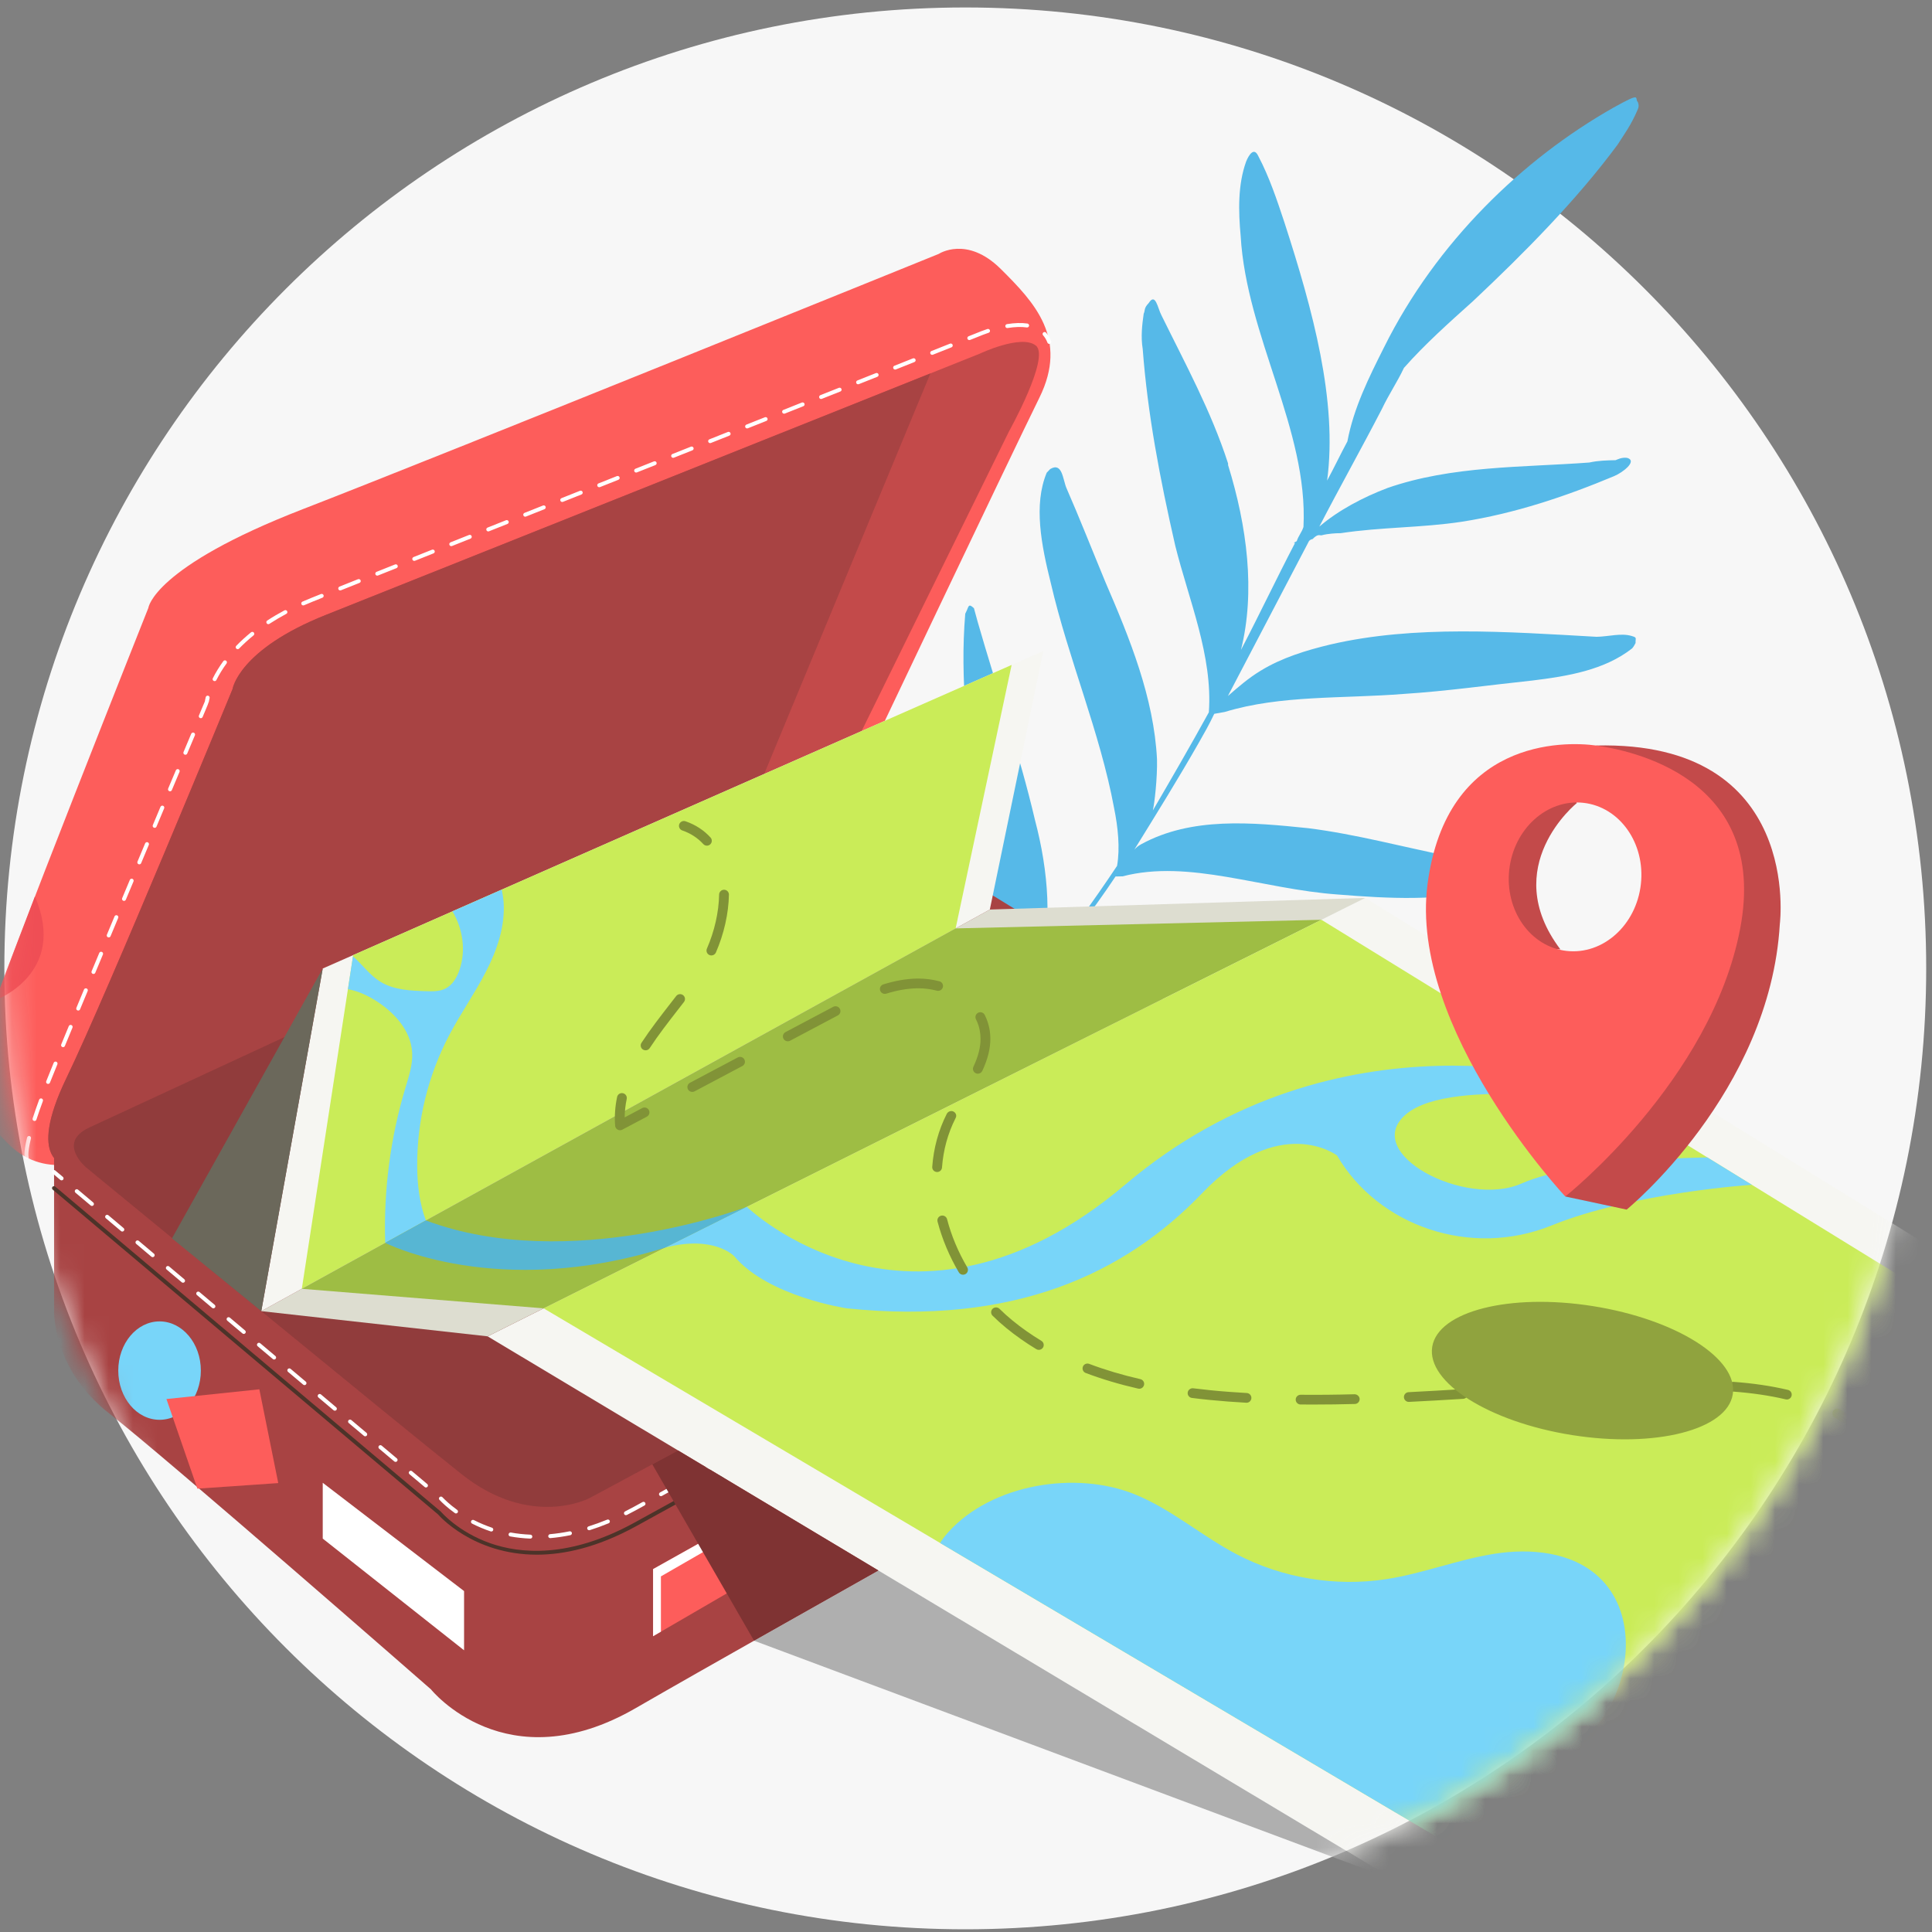 <?xml version="1.0" encoding="UTF-8"?>
<svg width="80px" height="80px" viewBox="0 0 80 80" version="1.1" xmlns="http://www.w3.org/2000/svg" xmlns:xlink="http://www.w3.org/1999/xlink">
    <rect x="0" y="0" width="80" height="80" fill="#808080" stroke="none"/>
    <!-- Generator: Sketch 56.3 (81716) - https://sketch.com -->
    <title>Group 154</title>
    <desc>Created with Sketch.</desc>
    <defs>
        <path d="M0.104,39.507 C0.104,61.318 17.919,79 39.894,79 L39.894,79 C61.87,79 79.684,61.318 79.684,39.507 L79.684,39.507 C79.684,17.696 61.87,0.014 39.894,0.014 L39.894,0.014 C17.919,0.014 0.104,17.696 0.104,39.507" id="path-1"></path>
        <path d="M0.104,39.507 C0.104,61.318 17.919,79 39.894,79 L39.894,79 C61.87,79 79.684,61.318 79.684,39.507 L79.684,39.507 C79.684,17.696 61.87,0.014 39.894,0.014 L39.894,0.014 C17.919,0.014 0.104,17.696 0.104,39.507" id="path-3"></path>
        <path d="M0.104,39.507 C0.104,61.318 17.919,79 39.894,79 L39.894,79 C61.87,79 79.684,61.318 79.684,39.507 L79.684,39.507 C79.684,17.696 61.87,0.014 39.894,0.014 L39.894,0.014 C17.919,0.014 0.104,17.696 0.104,39.507" id="path-5"></path>
        <path d="M0.104,39.507 C0.104,61.318 17.919,79 39.894,79 L39.894,79 C61.87,79 79.684,61.318 79.684,39.507 L79.684,39.507 C79.684,17.696 61.87,0.014 39.894,0.014 L39.894,0.014 C17.919,0.014 0.104,17.696 0.104,39.507" id="path-7"></path>
        <path d="M0.104,39.507 C0.104,61.318 17.919,79 39.894,79 L39.894,79 C61.87,79 79.684,61.318 79.684,39.507 L79.684,39.507 C79.684,17.696 61.87,0.014 39.894,0.014 L39.894,0.014 C17.919,0.014 0.104,17.696 0.104,39.507 L0.104,39.507 Z" id="path-9"></path>
        <path d="M0.104,39.507 C0.104,61.318 17.919,79 39.894,79 L39.894,79 C61.87,79 79.684,61.318 79.684,39.507 L79.684,39.507 C79.684,17.696 61.87,0.014 39.894,0.014 L39.894,0.014 C17.919,0.014 0.104,17.696 0.104,39.507" id="path-11"></path>
        <path d="M0.104,39.507 C0.104,61.318 17.919,79 39.894,79 L39.894,79 C61.87,79 79.684,61.318 79.684,39.507 L79.684,39.507 C79.684,17.696 61.87,0.014 39.894,0.014 L39.894,0.014 C17.919,0.014 0.104,17.696 0.104,39.507" id="path-13"></path>
        <path d="M0.104,39.507 C0.104,61.318 17.919,79 39.894,79 L39.894,79 C61.87,79 79.684,61.318 79.684,39.507 L79.684,39.507 C79.684,17.696 61.87,0.014 39.894,0.014 L39.894,0.014 C17.919,0.014 0.104,17.696 0.104,39.507 L0.104,39.507 Z" id="path-15"></path>
        <path d="M0.104,39.507 C0.104,61.318 17.919,79 39.894,79 L39.894,79 C61.87,79 79.684,61.318 79.684,39.507 L79.684,39.507 C79.684,17.696 61.87,0.014 39.894,0.014 L39.894,0.014 C17.919,0.014 0.104,17.696 0.104,39.507 L0.104,39.507 Z" id="path-17"></path>
        <path d="M0.104,39.507 C0.104,61.318 17.919,79 39.894,79 L39.894,79 C61.87,79 79.684,61.318 79.684,39.507 L79.684,39.507 C79.684,17.696 61.87,0.014 39.894,0.014 L39.894,0.014 C17.919,0.014 0.104,17.696 0.104,39.507" id="path-19"></path>
        <path d="M0.104,39.507 C0.104,61.318 17.919,79 39.894,79 L39.894,79 C61.87,79 79.684,61.318 79.684,39.507 L79.684,39.507 C79.684,17.696 61.87,0.014 39.894,0.014 L39.894,0.014 C17.919,0.014 0.104,17.696 0.104,39.507 L0.104,39.507 Z" id="path-21"></path>
        <path d="M0.104,39.507 C0.104,61.318 17.919,79 39.894,79 L39.894,79 C61.87,79 79.684,61.318 79.684,39.507 L79.684,39.507 C79.684,17.696 61.87,0.014 39.894,0.014 L39.894,0.014 C17.919,0.014 0.104,17.696 0.104,39.507 L0.104,39.507 Z" id="path-23"></path>
        <path d="M0.104,39.507 C0.104,61.318 17.919,79 39.894,79 L39.894,79 C61.87,79 79.684,61.318 79.684,39.507 L79.684,39.507 C79.684,17.696 61.87,0.014 39.894,0.014 L39.894,0.014 C17.919,0.014 0.104,17.696 0.104,39.507 L0.104,39.507 Z" id="path-25"></path>
        <path d="M0.104,39.507 C0.104,61.318 17.919,79 39.894,79 L39.894,79 C61.87,79 79.684,61.318 79.684,39.507 L79.684,39.507 C79.684,17.696 61.87,0.014 39.894,0.014 L39.894,0.014 C17.919,0.014 0.104,17.696 0.104,39.507 L0.104,39.507 Z" id="path-27"></path>
        <path d="M0.104,39.507 C0.104,61.318 17.919,79 39.894,79 L39.894,79 C61.87,79 79.684,61.318 79.684,39.507 L79.684,39.507 C79.684,17.696 61.87,0.014 39.894,0.014 L39.894,0.014 C17.919,0.014 0.104,17.696 0.104,39.507" id="path-29"></path>
        <path d="M0.104,39.507 C0.104,61.318 17.919,79 39.894,79 L39.894,79 C61.87,79 79.684,61.318 79.684,39.507 L79.684,39.507 C79.684,17.696 61.87,0.014 39.894,0.014 L39.894,0.014 C17.919,0.014 0.104,17.696 0.104,39.507" id="path-31"></path>
        <path d="M0.104,39.507 C0.104,61.318 17.919,79 39.894,79 L39.894,79 C61.87,79 79.684,61.318 79.684,39.507 L79.684,39.507 C79.684,17.696 61.87,0.014 39.894,0.014 L39.894,0.014 C17.919,0.014 0.104,17.696 0.104,39.507" id="path-33"></path>
        <path d="M0.104,39.507 C0.104,61.318 17.919,79 39.894,79 L39.894,79 C61.87,79 79.684,61.318 79.684,39.507 L79.684,39.507 C79.684,17.696 61.87,0.014 39.894,0.014 L39.894,0.014 C17.919,0.014 0.104,17.696 0.104,39.507" id="path-35"></path>
        <path d="M0.104,39.507 C0.104,61.318 17.919,79 39.894,79 L39.894,79 C61.87,79 79.684,61.318 79.684,39.507 L79.684,39.507 C79.684,17.696 61.87,0.014 39.894,0.014 L39.894,0.014 C17.919,0.014 0.104,17.696 0.104,39.507" id="path-37"></path>
        <path d="M0.104,39.507 C0.104,61.318 17.919,79 39.894,79 L39.894,79 C61.87,79 79.684,61.318 79.684,39.507 L79.684,39.507 C79.684,17.696 61.87,0.014 39.894,0.014 L39.894,0.014 C17.919,0.014 0.104,17.696 0.104,39.507 L0.104,39.507 Z" id="path-39"></path>
        <path d="M0.104,39.507 C0.104,61.318 17.919,79 39.894,79 L39.894,79 C61.87,79 79.684,61.318 79.684,39.507 L79.684,39.507 C79.684,17.696 61.87,0.014 39.894,0.014 L39.894,0.014 C17.919,0.014 0.104,17.696 0.104,39.507 L0.104,39.507 Z" id="path-41"></path>
        <path d="M0.104,39.507 C0.104,61.318 17.919,79 39.894,79 L39.894,79 C61.87,79 79.684,61.318 79.684,39.507 L79.684,39.507 C79.684,17.696 61.87,0.014 39.894,0.014 L39.894,0.014 C17.919,0.014 0.104,17.696 0.104,39.507 L0.104,39.507 Z" id="path-43"></path>
        <path d="M0.104,39.507 C0.104,61.318 17.919,79 39.894,79 L39.894,79 C61.87,79 79.684,61.318 79.684,39.507 L79.684,39.507 C79.684,17.696 61.87,0.014 39.894,0.014 L39.894,0.014 C17.919,0.014 0.104,17.696 0.104,39.507 L0.104,39.507 Z" id="path-45"></path>
        <path d="M0.104,39.507 C0.104,61.318 17.919,79 39.894,79 L39.894,79 C61.87,79 79.684,61.318 79.684,39.507 L79.684,39.507 C79.684,17.696 61.87,0.014 39.894,0.014 L39.894,0.014 C17.919,0.014 0.104,17.696 0.104,39.507 L0.104,39.507 Z" id="path-47"></path>
        <path d="M0.104,39.507 C0.104,61.318 17.919,79 39.894,79 L39.894,79 C61.87,79 79.684,61.318 79.684,39.507 L79.684,39.507 C79.684,17.696 61.87,0.014 39.894,0.014 L39.894,0.014 C17.919,0.014 0.104,17.696 0.104,39.507 L0.104,39.507 Z" id="path-49"></path>
        <path d="M0.104,39.507 C0.104,61.318 17.919,79 39.894,79 L39.894,79 C61.87,79 79.684,61.318 79.684,39.507 L79.684,39.507 C79.684,17.696 61.87,0.014 39.894,0.014 L39.894,0.014 C17.919,0.014 0.104,17.696 0.104,39.507 L0.104,39.507 Z" id="path-51"></path>
        <path d="M0.104,39.507 C0.104,61.318 17.919,79 39.894,79 L39.894,79 C61.87,79 79.684,61.318 79.684,39.507 L79.684,39.507 C79.684,17.696 61.87,0.014 39.894,0.014 L39.894,0.014 C17.919,0.014 0.104,17.696 0.104,39.507 L0.104,39.507 Z" id="path-53"></path>
        <path d="M0.104,39.507 C0.104,61.318 17.919,79 39.894,79 L39.894,79 C61.87,79 79.684,61.318 79.684,39.507 L79.684,39.507 C79.684,17.696 61.87,0.014 39.894,0.014 L39.894,0.014 C17.919,0.014 0.104,17.696 0.104,39.507 L0.104,39.507 Z" id="path-55"></path>
        <path d="M0.104,39.507 C0.104,61.318 17.919,79 39.894,79 L39.894,79 C61.87,79 79.684,61.318 79.684,39.507 L79.684,39.507 C79.684,17.696 61.87,0.014 39.894,0.014 L39.894,0.014 C17.919,0.014 0.104,17.696 0.104,39.507 L0.104,39.507 Z" id="path-57"></path>
        <path d="M0.104,39.507 C0.104,61.318 17.919,79 39.894,79 L39.894,79 C61.87,79 79.684,61.318 79.684,39.507 L79.684,39.507 C79.684,17.696 61.87,0.014 39.894,0.014 L39.894,0.014 C17.919,0.014 0.104,17.696 0.104,39.507 L0.104,39.507 Z" id="path-59"></path>
        <path d="M0.104,39.507 C0.104,61.318 17.919,79 39.894,79 L39.894,79 C61.87,79 79.684,61.318 79.684,39.507 L79.684,39.507 C79.684,17.696 61.87,0.014 39.894,0.014 L39.894,0.014 C17.919,0.014 0.104,17.696 0.104,39.507" id="path-61"></path>
        <path d="M0.104,39.507 C0.104,61.318 17.919,79 39.894,79 L39.894,79 C61.87,79 79.684,61.318 79.684,39.507 L79.684,39.507 C79.684,17.696 61.87,0.014 39.894,0.014 L39.894,0.014 C17.919,0.014 0.104,17.696 0.104,39.507 L0.104,39.507 Z" id="path-63"></path>
        <path d="M0.104,39.507 C0.104,61.318 17.919,79 39.894,79 L39.894,79 C61.87,79 79.684,61.318 79.684,39.507 L79.684,39.507 C79.684,17.696 61.87,0.014 39.894,0.014 L39.894,0.014 C17.919,0.014 0.104,17.696 0.104,39.507 L0.104,39.507 Z" id="path-65"></path>
        <path d="M0.104,39.507 C0.104,61.318 17.919,79 39.894,79 L39.894,79 C61.87,79 79.684,61.318 79.684,39.507 L79.684,39.507 C79.684,17.696 61.87,0.014 39.894,0.014 L39.894,0.014 C17.919,0.014 0.104,17.696 0.104,39.507 L0.104,39.507 Z" id="path-67"></path>
        <path d="M0.104,39.507 C0.104,61.318 17.919,79 39.894,79 L39.894,79 C61.87,79 79.684,61.318 79.684,39.507 L79.684,39.507 C79.684,17.696 61.87,0.014 39.894,0.014 L39.894,0.014 C17.919,0.014 0.104,17.696 0.104,39.507" id="path-69"></path>
        <path d="M0.104,39.507 C0.104,61.318 17.919,79 39.894,79 L39.894,79 C61.87,79 79.684,61.318 79.684,39.507 L79.684,39.507 C79.684,17.696 61.87,0.014 39.894,0.014 L39.894,0.014 C17.919,0.014 0.104,17.696 0.104,39.507 L0.104,39.507 Z" id="path-71"></path>
        <path d="M0.104,39.507 C0.104,61.318 17.919,79 39.894,79 L39.894,79 C61.87,79 79.684,61.318 79.684,39.507 L79.684,39.507 C79.684,17.696 61.87,0.014 39.894,0.014 L39.894,0.014 C17.919,0.014 0.104,17.696 0.104,39.507" id="path-73"></path>
        <path d="M0.104,39.507 C0.104,61.318 17.919,79 39.894,79 L39.894,79 C61.87,79 79.684,61.318 79.684,39.507 L79.684,39.507 C79.684,17.696 61.87,0.014 39.894,0.014 L39.894,0.014 C17.919,0.014 0.104,17.696 0.104,39.507" id="path-75"></path>
        <path d="M0.104,39.507 C0.104,61.318 17.919,79 39.894,79 L39.894,79 C61.87,79 79.684,61.318 79.684,39.507 L79.684,39.507 C79.684,17.696 61.87,0.014 39.894,0.014 L39.894,0.014 C17.919,0.014 0.104,17.696 0.104,39.507" id="path-77"></path>
        <path d="M0.104,39.507 C0.104,61.318 17.919,79 39.894,79 L39.894,79 C61.87,79 79.684,61.318 79.684,39.507 L79.684,39.507 C79.684,17.696 61.87,0.014 39.894,0.014 L39.894,0.014 C17.919,0.014 0.104,17.696 0.104,39.507 L0.104,39.507 Z" id="path-79"></path>
        <path d="M0.104,39.507 C0.104,61.318 17.919,79 39.894,79 L39.894,79 C61.87,79 79.684,61.318 79.684,39.507 L79.684,39.507 C79.684,17.696 61.87,0.014 39.894,0.014 L39.894,0.014 C17.919,0.014 0.104,17.696 0.104,39.507" id="path-81"></path>
        <path d="M0.104,39.507 C0.104,61.318 17.919,79 39.894,79 L39.894,79 C61.87,79 79.684,61.318 79.684,39.507 L79.684,39.507 C79.684,17.696 61.87,0.014 39.894,0.014 L39.894,0.014 C17.919,0.014 0.104,17.696 0.104,39.507" id="path-83"></path>
        <path d="M0.104,39.507 C0.104,61.318 17.919,79 39.894,79 L39.894,79 C61.87,79 79.684,61.318 79.684,39.507 L79.684,39.507 C79.684,17.696 61.87,0.014 39.894,0.014 L39.894,0.014 C17.919,0.014 0.104,17.696 0.104,39.507 L0.104,39.507 Z" id="path-85"></path>
        <path d="M0.104,39.507 C0.104,61.318 17.919,79 39.894,79 L39.894,79 C61.87,79 79.684,61.318 79.684,39.507 L79.684,39.507 C79.684,17.696 61.87,0.014 39.894,0.014 L39.894,0.014 C17.919,0.014 0.104,17.696 0.104,39.507" id="path-87"></path>
        <path d="M0.104,39.507 C0.104,61.318 17.919,79 39.894,79 L39.894,79 C61.87,79 79.684,61.318 79.684,39.507 L79.684,39.507 C79.684,17.696 61.87,0.014 39.894,0.014 L39.894,0.014 C17.919,0.014 0.104,17.696 0.104,39.507" id="path-89"></path>
        <path d="M0.104,39.507 C0.104,61.318 17.919,79 39.894,79 L39.894,79 C61.87,79 79.684,61.318 79.684,39.507 L79.684,39.507 C79.684,17.696 61.87,0.014 39.894,0.014 L39.894,0.014 C17.919,0.014 0.104,17.696 0.104,39.507 L0.104,39.507 Z" id="path-91"></path>
        <path d="M0.104,39.507 C0.104,61.318 17.919,79 39.894,79 L39.894,79 C61.87,79 79.684,61.318 79.684,39.507 L79.684,39.507 C79.684,17.696 61.87,0.014 39.894,0.014 L39.894,0.014 C17.919,0.014 0.104,17.696 0.104,39.507" id="path-93"></path>
        <path d="M0.104,39.507 C0.104,61.318 17.919,79 39.894,79 L39.894,79 C61.87,79 79.684,61.318 79.684,39.507 L79.684,39.507 C79.684,17.696 61.87,0.014 39.894,0.014 L39.894,0.014 C17.919,0.014 0.104,17.696 0.104,39.507 L0.104,39.507 Z" id="path-95"></path>
        <path d="M0.104,39.507 C0.104,61.318 17.919,79 39.894,79 L39.894,79 C61.87,79 79.684,61.318 79.684,39.507 L79.684,39.507 C79.684,17.696 61.87,0.014 39.894,0.014 L39.894,0.014 C17.919,0.014 0.104,17.696 0.104,39.507 L0.104,39.507 Z" id="path-97"></path>
    </defs>
    <g id="Desktop" stroke="none" stroke-width="1" fill="none" fill-rule="evenodd">
        <g id="Travel-Agent" transform="translate(-960, -312)">
            <g id="3" transform="translate(928, 296)">
                <g id="Group-154" transform="translate(32, 16)">
                    <g id="Group-5">
                        <path d="M79.76,40.098 C79.76,62.074 61.946,79.888 39.97,79.888 C17.995,79.888 0.18,62.074 0.18,40.098 C0.18,18.123 17.995,0.309 39.97,0.309 C61.946,0.309 79.76,18.123 79.76,40.098" id="Fill-1" fill="#F7F7F7"></path>
                        <path d="M41.923,41.276 C39.428,43.958 36.484,46.139 33.231,47.524 L33.087,47.6 C32.586,48.049 32.946,47.822 32.946,47.822 C33.092,47.819 33.237,47.816 33.237,47.816 C36.565,46.502 39.436,44.323 41.933,41.714 L41.935,41.787 L42.077,41.638 L42.074,41.492 C42.216,41.343 42.358,41.121 42.573,40.97 C44.041,41.376 45.307,42.515 46.495,43.438 C49.242,45.567 51.989,47.696 55.22,48.646 C55.587,48.711 56.027,48.847 56.027,48.847 C56.54,48.909 57.12,48.75 56.895,48.463 L56.673,48.323 L56.598,48.251 C54.451,46.839 52.586,44.982 50.364,43.499 C48.437,42.155 46.371,41.106 44.173,40.716 C43.734,40.653 43.295,40.59 42.857,40.599 C44.068,39.259 45.203,37.775 46.192,36.293 L46.265,36.292 C46.411,36.288 46.411,36.288 46.484,36.287 C49.241,35.57 52.26,36.817 55.403,37.04 C57.523,37.212 59.641,37.311 61.528,36.832 C61.818,36.753 62.18,36.599 62.18,36.599 L62.251,36.524 L62.322,36.45 L62.394,36.375 C62.536,36.226 62.676,35.931 62.164,35.869 C61.872,35.876 60.917,35.605 60.112,35.477 C58.133,35.082 56.151,34.542 54.175,34.294 C51.835,34.053 49.348,33.816 47.257,34.956 C47.113,35.033 47.042,35.107 46.97,35.182 C47.886,33.702 48.802,32.223 49.646,30.744 C49.857,30.375 50.067,30.006 50.277,29.563 C50.277,29.563 50.203,29.565 50.713,29.481 C53.032,28.773 55.589,28.936 58.139,28.733 C59.888,28.622 61.707,28.363 63.454,28.179 C64.91,28.001 66.436,27.749 67.584,26.848 C67.655,26.773 67.725,26.625 67.725,26.625 C67.72,26.407 67.793,26.405 67.573,26.337 C67.132,26.201 66.625,26.358 66.114,26.369 C62.388,26.159 58.587,25.878 55.102,26.684 C54.086,26.926 53.071,27.239 52.207,27.769 C51.703,28.072 51.274,28.447 50.844,28.821 C51.964,26.68 53.085,24.539 54.206,22.398 C54.277,22.324 54.35,22.323 54.35,22.323 C54.564,22.099 54.638,22.17 54.711,22.169 C55.001,22.089 55.366,22.081 55.366,22.081 L55.512,22.078 C57.185,21.822 58.864,21.858 60.536,21.603 C62.718,21.263 64.819,20.56 66.843,19.713 C67.205,19.559 67.779,19.108 67.411,18.97 C67.191,18.902 66.902,19.055 66.902,19.055 C66.537,19.062 66.173,19.071 65.81,19.152 C63.041,19.358 60.121,19.276 57.441,20.211 C56.428,20.598 55.418,21.131 54.63,21.806 C55.47,20.182 56.383,18.556 57.223,16.932 C57.502,16.342 57.855,15.824 58.134,15.234 C58.988,14.266 59.991,13.369 60.993,12.471 C63.137,10.454 65.279,8.29 66.98,5.991 C67.262,5.547 67.546,5.176 67.823,4.513 C67.892,4.365 67.816,4.221 67.816,4.221 C67.667,4.078 68.026,3.779 66.8,4.462 C63.052,6.588 59.479,10.023 57.313,14.376 C56.683,15.631 56.054,16.885 55.793,18.277 C55.513,18.794 55.234,19.384 54.953,19.901 C55.392,16.608 54.36,12.836 53.186,9.213 C52.873,8.271 52.56,7.33 52.104,6.464 C51.874,5.958 51.598,6.694 51.598,6.694 C51.254,7.65 51.278,8.744 51.373,9.764 C51.611,13.918 54.177,17.802 53.974,21.82 C53.905,22.04 53.763,22.189 53.695,22.41 C53.55,22.486 53.55,22.486 53.624,22.484 C52.853,23.961 52.156,25.436 51.386,26.912 C51.989,24.491 51.638,21.798 50.853,19.261 L50.851,19.188 C50.147,17.015 49.082,15.068 48.089,13.047 C47.937,12.758 47.849,12.103 47.567,12.547 C47.353,12.771 47.428,12.842 47.358,12.99 C47.295,13.429 47.233,13.941 47.317,14.45 C47.522,17.146 48.018,19.762 48.664,22.593 C49.224,24.843 50.223,27.156 50.056,29.495 C49.284,30.898 48.511,32.229 47.737,33.559 C47.804,33.266 47.927,32.242 47.909,31.439 C47.78,28.888 46.778,26.429 45.778,24.116 C45.239,22.815 44.698,21.44 44.16,20.211 C44.006,19.85 43.99,19.12 43.486,19.423 L43.343,19.572 C42.789,20.898 43.117,22.569 43.517,24.166 C44.242,27.288 45.55,30.324 46.13,33.449 C46.293,34.248 46.385,35.122 46.255,35.854 C45.266,37.335 44.204,38.818 43.066,40.157 L42.995,40.231 C43.611,38.393 43.414,36.063 42.857,33.959 C42.212,31.2 41.278,28.52 40.488,25.765 C40.409,25.475 40.329,25.185 40.329,25.185 C40.105,24.971 40.108,25.116 40.039,25.264 L39.969,25.412 C39.853,26.8 39.883,28.113 39.986,29.498 C40.196,32.412 40.625,35.321 41.345,38.224 C41.658,39.166 41.972,40.181 41.923,41.276" id="Fill-3" fill="#56B9E8"></path>
                    </g>
                    <g id="Group-153" transform="translate(0, 1)">
                        <g id="Group-8">
                            <mask id="mask-2" fill="white">
                                <use xlink:href="#path-1"></use>
                            </mask>
                            <g id="Clip-7"></g>
                            <path d="M33.499,33.205 L3.819,46.926 C3.819,46.926 1.834,47.97 0.237,46.258 C-1.361,44.546 -1.603,44.594 -0.684,41.807 C0.237,39.02 6.144,24.17 6.144,24.17 C6.144,24.17 6.337,22.488 12.535,20.085 C18.732,17.682 38.873,9.513 38.873,9.513 C38.873,9.513 40.035,8.744 41.44,10.138 C42.844,11.532 44.248,13.021 43.037,15.472 C41.827,17.923 35.436,31.378 35.436,31.378 C35.436,31.378 35.106,32.462 33.499,33.205" id="Fill-6" fill="#FD5D5B" mask="url(#mask-2)"></path>
                        </g>
                        <g id="Group-11">
                            <mask id="mask-4" fill="white">
                                <use xlink:href="#path-3"></use>
                            </mask>
                            <g id="Clip-10"></g>
                            <path d="M2.754,47.241 C2.754,47.241 1.059,47.141 2.754,43.633 C4.449,40.125 9.629,27.534 9.629,27.534 C9.629,27.534 9.871,25.9 13.503,24.459 C17.134,23.016 40.568,13.646 40.568,13.646 C40.568,13.646 42.288,12.828 42.892,13.309 C43.496,13.79 41.779,16.865 41.779,16.865 L33.825,33.039 C33.825,33.039 4.449,46.573 2.754,47.241" id="Fill-9" fill="#C34A4A" mask="url(#mask-4)"></path>
                        </g>
                        <g id="Group-14">
                            <mask id="mask-6" fill="white">
                                <use xlink:href="#path-5"></use>
                            </mask>
                            <g id="Clip-13"></g>
                            <path d="M13.503,24.458 C9.872,25.9 9.629,27.534 9.629,27.534 C9.629,27.534 4.449,40.125 2.754,43.633 C1.059,47.141 2.754,47.241 2.754,47.241 C4.073,46.721 22.148,38.413 30.107,34.751 L38.526,14.463 C32.745,16.774 16.478,23.277 13.503,24.458" id="Fill-12" fill="#A84343" mask="url(#mask-6)"></path>
                        </g>
                        <g id="Group-17">
                            <mask id="mask-8" fill="white">
                                <use xlink:href="#path-7"></use>
                            </mask>
                            <g id="Clip-16"></g>
                            <path d="M41.71,12.584 C41.67,12.584 41.635,12.555 41.629,12.515 C41.622,12.47 41.652,12.428 41.697,12.421 C42.013,12.37 42.299,12.362 42.542,12.397 C42.587,12.404 42.618,12.445 42.612,12.49 C42.605,12.534 42.563,12.567 42.519,12.559 C42.292,12.526 42.023,12.534 41.723,12.582 C41.719,12.583 41.714,12.584 41.71,12.584 M40.138,13.082 C40.105,13.082 40.074,13.062 40.061,13.03 C40.044,12.988 40.065,12.941 40.107,12.924 L40.537,12.753 C40.541,12.752 40.674,12.694 40.885,12.624 C40.928,12.61 40.975,12.633 40.99,12.676 C41.004,12.718 40.981,12.765 40.937,12.779 C40.734,12.846 40.602,12.903 40.601,12.904 L40.169,13.076 C40.158,13.08 40.148,13.082 40.138,13.082 M43.449,13.24 C43.416,13.24 43.384,13.219 43.372,13.187 C43.328,13.07 43.267,12.968 43.192,12.884 C43.162,12.85 43.165,12.798 43.199,12.769 C43.233,12.739 43.285,12.742 43.315,12.775 C43.404,12.875 43.475,12.994 43.526,13.129 C43.542,13.171 43.52,13.219 43.478,13.234 C43.469,13.238 43.459,13.24 43.449,13.24 M38.6,13.693 C38.567,13.693 38.537,13.673 38.524,13.642 C38.507,13.6 38.527,13.552 38.569,13.535 L39.338,13.23 C39.38,13.213 39.428,13.233 39.445,13.275 C39.462,13.317 39.441,13.365 39.399,13.382 L38.631,13.687 C38.621,13.691 38.61,13.693 38.6,13.693 M37.066,14.303 C37.033,14.303 37.002,14.283 36.989,14.251 C36.972,14.209 36.993,14.162 37.035,14.145 L37.802,13.84 C37.844,13.823 37.892,13.844 37.909,13.885 C37.926,13.927 37.905,13.975 37.863,13.992 L37.097,14.297 C37.086,14.301 37.076,14.303 37.066,14.303 M35.533,14.912 C35.5,14.912 35.469,14.893 35.456,14.861 C35.439,14.819 35.46,14.771 35.502,14.754 L36.269,14.45 C36.31,14.434 36.359,14.453 36.375,14.495 C36.392,14.537 36.372,14.585 36.329,14.602 L35.563,14.906 C35.553,14.91 35.543,14.912 35.533,14.912 M34,15.521 C33.968,15.521 33.937,15.502 33.924,15.47 C33.907,15.428 33.927,15.38 33.97,15.363 L34.736,15.059 C34.778,15.043 34.826,15.062 34.843,15.105 C34.86,15.147 34.839,15.194 34.797,15.211 L34.031,15.515 C34.021,15.519 34.011,15.521 34,15.521 M32.469,16.13 C32.436,16.13 32.405,16.111 32.392,16.079 C32.375,16.037 32.396,15.99 32.438,15.973 L33.204,15.668 C33.246,15.652 33.294,15.672 33.311,15.714 C33.328,15.756 33.308,15.803 33.265,15.82 L32.499,16.125 C32.489,16.128 32.479,16.13 32.469,16.13 M30.937,16.74 C30.904,16.74 30.873,16.72 30.86,16.688 C30.844,16.646 30.864,16.599 30.906,16.582 L31.672,16.278 C31.714,16.261 31.762,16.281 31.779,16.323 C31.796,16.365 31.776,16.413 31.733,16.429 L30.967,16.734 C30.957,16.738 30.947,16.74 30.937,16.74 M29.406,17.349 C29.373,17.349 29.342,17.329 29.329,17.297 C29.312,17.255 29.332,17.208 29.375,17.191 L30.14,16.887 C30.183,16.87 30.23,16.89 30.247,16.932 C30.264,16.974 30.244,17.021 30.202,17.038 L29.436,17.343 C29.426,17.347 29.416,17.349 29.406,17.349 M27.874,17.958 C27.842,17.958 27.81,17.938 27.798,17.906 C27.781,17.864 27.801,17.817 27.843,17.8 L28.609,17.496 C28.651,17.479 28.699,17.499 28.716,17.541 C28.733,17.583 28.713,17.63 28.671,17.647 L27.905,17.952 C27.894,17.956 27.884,17.958 27.874,17.958 M26.343,18.567 C26.31,18.567 26.279,18.548 26.266,18.516 C26.249,18.474 26.27,18.426 26.312,18.409 L27.078,18.105 C27.12,18.088 27.168,18.108 27.185,18.151 C27.202,18.193 27.181,18.24 27.139,18.257 L26.373,18.561 C26.364,18.565 26.353,18.567 26.343,18.567 M24.815,19.175 C24.781,19.175 24.75,19.156 24.737,19.124 C24.72,19.082 24.739,19.035 24.781,19.018 L25.546,18.714 C25.588,18.698 25.636,18.718 25.653,18.76 C25.67,18.802 25.649,18.849 25.607,18.866 L24.846,19.169 C24.836,19.173 24.825,19.175 24.815,19.175 M23.281,19.785 C23.248,19.785 23.217,19.766 23.205,19.734 C23.187,19.692 23.208,19.645 23.25,19.628 L24.016,19.323 C24.058,19.307 24.106,19.326 24.123,19.369 C24.14,19.411 24.119,19.458 24.077,19.475 L23.311,19.78 C23.301,19.783 23.291,19.785 23.281,19.785 M21.75,20.395 C21.717,20.395 21.686,20.376 21.673,20.344 C21.656,20.302 21.676,20.254 21.719,20.237 L22.484,19.933 C22.527,19.916 22.574,19.936 22.591,19.978 C22.608,20.02 22.588,20.067 22.546,20.084 L21.78,20.389 C21.77,20.393 21.76,20.395 21.75,20.395 M20.218,21.005 C20.186,21.005 20.154,20.985 20.142,20.953 C20.125,20.912 20.145,20.864 20.187,20.847 L20.953,20.542 C20.995,20.525 21.043,20.545 21.06,20.588 C21.077,20.629 21.057,20.677 21.014,20.694 L20.249,20.999 C20.238,21.003 20.228,21.005 20.218,21.005 M18.686,21.615 C18.654,21.615 18.623,21.595 18.61,21.563 C18.593,21.521 18.613,21.474 18.656,21.457 L19.421,21.152 C19.464,21.135 19.512,21.155 19.529,21.197 C19.545,21.239 19.525,21.287 19.483,21.304 L18.717,21.609 C18.707,21.613 18.697,21.615 18.686,21.615 M17.155,22.225 C17.122,22.225 17.091,22.206 17.078,22.174 C17.061,22.132 17.082,22.084 17.124,22.067 L17.89,21.762 C17.932,21.745 17.98,21.766 17.997,21.808 C18.014,21.85 17.994,21.897 17.951,21.914 L17.185,22.219 C17.175,22.223 17.165,22.225 17.155,22.225 M15.622,22.836 C15.59,22.836 15.559,22.816 15.546,22.785 C15.529,22.743 15.549,22.695 15.592,22.678 L16.358,22.373 C16.4,22.356 16.448,22.376 16.465,22.418 C16.482,22.46 16.461,22.508 16.419,22.525 L15.652,22.83 C15.643,22.834 15.632,22.836 15.622,22.836 M14.088,23.448 C14.056,23.448 14.025,23.429 14.012,23.397 C13.995,23.355 14.016,23.307 14.057,23.29 L14.824,22.984 C14.867,22.968 14.915,22.988 14.932,23.03 C14.949,23.072 14.928,23.119 14.886,23.136 L14.119,23.442 C14.109,23.446 14.098,23.448 14.088,23.448 M12.557,24.069 C12.526,24.069 12.496,24.051 12.482,24.02 C12.463,23.979 12.483,23.931 12.524,23.912 C12.643,23.86 12.765,23.809 12.891,23.758 L13.29,23.598 C13.332,23.582 13.38,23.601 13.397,23.643 C13.414,23.685 13.393,23.733 13.351,23.75 L12.953,23.91 C12.829,23.96 12.708,24.01 12.591,24.062 C12.58,24.067 12.569,24.069 12.557,24.069 M11.111,24.845 C11.084,24.845 11.058,24.832 11.042,24.808 C11.017,24.77 11.028,24.72 11.066,24.695 C11.29,24.548 11.53,24.407 11.779,24.274 C11.819,24.252 11.869,24.267 11.89,24.307 C11.912,24.347 11.897,24.396 11.857,24.417 C11.612,24.548 11.376,24.688 11.156,24.831 C11.142,24.841 11.127,24.845 11.111,24.845 M9.842,25.881 C9.822,25.881 9.801,25.873 9.785,25.858 C9.752,25.826 9.751,25.775 9.783,25.742 C9.97,25.549 10.176,25.361 10.396,25.182 C10.431,25.154 10.483,25.159 10.511,25.194 C10.54,25.229 10.535,25.28 10.5,25.309 C10.285,25.483 10.084,25.666 9.901,25.855 C9.886,25.872 9.864,25.881 9.842,25.881 M8.887,27.204 C8.875,27.204 8.862,27.201 8.85,27.195 C8.809,27.176 8.793,27.126 8.813,27.086 C8.933,26.846 9.079,26.608 9.247,26.377 C9.274,26.34 9.325,26.332 9.362,26.358 C9.399,26.384 9.407,26.436 9.381,26.472 C9.218,26.696 9.077,26.927 8.96,27.159 C8.946,27.187 8.917,27.204 8.887,27.204 M8.314,28.739 C8.303,28.739 8.292,28.737 8.282,28.733 C8.24,28.716 8.22,28.668 8.238,28.626 L8.346,28.369 C8.423,28.186 8.47,28.074 8.484,28.042 C8.487,28.017 8.497,27.957 8.519,27.868 C8.529,27.824 8.573,27.796 8.618,27.808 C8.662,27.818 8.689,27.862 8.679,27.906 C8.653,28.01 8.647,28.069 8.646,28.072 L8.64,28.071 C8.629,28.12 8.589,28.216 8.498,28.432 L8.39,28.689 C8.376,28.721 8.346,28.739 8.314,28.739 M7.676,30.253 C7.665,30.253 7.654,30.251 7.644,30.247 C7.602,30.23 7.582,30.182 7.6,30.14 L7.918,29.384 C7.936,29.342 7.985,29.322 8.026,29.339 C8.068,29.357 8.088,29.405 8.071,29.446 L7.752,30.203 C7.739,30.235 7.708,30.253 7.676,30.253 M7.04,31.766 C7.029,31.766 7.018,31.764 7.008,31.76 C6.966,31.743 6.946,31.695 6.963,31.653 L7.282,30.897 C7.3,30.855 7.348,30.836 7.389,30.853 C7.432,30.87 7.451,30.918 7.434,30.96 L7.116,31.716 C7.102,31.747 7.072,31.766 7.04,31.766 M6.404,33.279 C6.393,33.279 6.383,33.277 6.372,33.273 C6.33,33.255 6.31,33.207 6.328,33.166 L6.645,32.41 C6.663,32.368 6.711,32.348 6.753,32.366 C6.795,32.383 6.815,32.431 6.797,32.473 L6.48,33.229 C6.467,33.26 6.436,33.279 6.404,33.279 M5.769,34.791 C5.758,34.791 5.747,34.789 5.737,34.785 C5.695,34.768 5.676,34.72 5.693,34.678 L6.01,33.922 C6.028,33.88 6.076,33.86 6.118,33.878 C6.16,33.895 6.18,33.943 6.162,33.984 L5.845,34.741 C5.832,34.772 5.801,34.791 5.769,34.791 M5.135,36.304 C5.124,36.304 5.114,36.302 5.103,36.298 C5.061,36.28 5.041,36.232 5.059,36.191 L5.376,35.435 C5.393,35.393 5.442,35.373 5.483,35.39 C5.525,35.408 5.545,35.456 5.528,35.498 L5.211,36.254 C5.198,36.285 5.167,36.304 5.135,36.304 M4.502,37.816 C4.491,37.816 4.48,37.814 4.47,37.81 C4.428,37.793 4.408,37.745 4.426,37.704 L4.742,36.947 C4.759,36.905 4.807,36.885 4.85,36.903 C4.892,36.92 4.912,36.968 4.894,37.009 L4.578,37.766 C4.565,37.797 4.534,37.816 4.502,37.816 M3.87,39.33 C3.859,39.33 3.849,39.328 3.838,39.323 C3.796,39.306 3.776,39.259 3.794,39.217 L4.11,38.46 C4.127,38.419 4.175,38.398 4.217,38.416 C4.259,38.433 4.279,38.481 4.262,38.523 L3.946,39.279 C3.933,39.311 3.902,39.33 3.87,39.33 M3.239,40.845 C3.229,40.845 3.218,40.843 3.208,40.839 C3.166,40.822 3.146,40.773 3.163,40.732 L3.478,39.974 C3.495,39.932 3.543,39.913 3.586,39.93 C3.628,39.947 3.648,39.995 3.63,40.037 L3.315,40.794 C3.302,40.826 3.272,40.845 3.239,40.845 M2.611,42.361 C2.601,42.361 2.59,42.359 2.58,42.355 C2.538,42.338 2.518,42.29 2.535,42.249 L2.848,41.49 C2.865,41.448 2.913,41.428 2.956,41.445 C2.998,41.462 3.018,41.51 3.001,41.552 L2.687,42.311 C2.674,42.342 2.644,42.361 2.611,42.361 M1.992,43.882 C1.981,43.882 1.971,43.881 1.962,43.877 C1.919,43.86 1.898,43.813 1.915,43.771 L1.925,43.746 C2.003,43.55 2.104,43.301 2.223,43.009 C2.24,42.967 2.289,42.947 2.33,42.964 C2.372,42.98 2.393,43.028 2.376,43.07 C2.256,43.362 2.156,43.611 2.078,43.807 L2.068,43.83 C2.055,43.863 2.024,43.882 1.992,43.882 M1.429,45.418 C1.421,45.418 1.412,45.417 1.404,45.414 C1.36,45.4 1.337,45.354 1.35,45.311 C1.427,45.075 1.518,44.814 1.621,44.536 C1.636,44.494 1.684,44.472 1.726,44.487 C1.769,44.503 1.791,44.55 1.776,44.593 C1.674,44.868 1.583,45.127 1.507,45.362 C1.496,45.396 1.464,45.418 1.429,45.418 M1.108,47.01 C1.076,47.01 1.045,46.991 1.03,46.961 C1.022,46.945 1.009,46.902 1.009,46.805 C1.009,46.643 1.047,46.4 1.121,46.101 C1.132,46.058 1.176,46.03 1.22,46.041 C1.265,46.052 1.291,46.096 1.281,46.14 C1.192,46.502 1.174,46.701 1.174,46.805 C1.174,46.872 1.181,46.896 1.181,46.896 C1.201,46.937 1.182,46.983 1.141,47.003 C1.131,47.008 1.119,47.01 1.108,47.01" id="Fill-15" fill="#FFFFFF" mask="url(#mask-8)"></path>
                        </g>
                        <g id="Group-20">
                            <mask id="mask-10" fill="white">
                                <use xlink:href="#path-9"></use>
                            </mask>
                            <g id="Clip-19"></g>
                            <path d="M-0.187,40.413 C-0.187,40.413 2.823,39.316 1.446,36.121 L-0.187,40.413 Z" id="Fill-18" fill="#EF4E55" mask="url(#mask-10)"></path>
                        </g>
                        <g id="Group-23">
                            <mask id="mask-12" fill="white">
                                <use xlink:href="#path-11"></use>
                            </mask>
                            <g id="Clip-22"></g>
                            <path d="M2.239,46.761 L2.239,53.238 C2.239,53.238 2.136,55.67 4.524,57.529 C6.912,59.389 17.844,68.952 17.844,68.952 C17.844,68.952 20.953,72.834 26.326,69.728 C31.699,66.622 50.146,56.303 50.146,56.303 C50.146,56.303 53.398,54.689 53.419,52.217 C53.439,49.744 53.686,45.943 53.686,45.943 C53.686,45.943 53.975,44.942 53.686,44.166 C53.398,43.389 51.216,42.285 51.216,42.285 L34.911,32.273 C34.911,32.273 32.935,31.456 31.143,32.273 C29.352,33.09 3.845,44.799 3.845,44.799 C3.845,44.799 2.157,45.412 2.239,46.761" id="Fill-21" fill="#A84343" mask="url(#mask-12)"></path>
                        </g>
                        <g id="Group-26">
                            <mask id="mask-14" fill="white">
                                <use xlink:href="#path-13"></use>
                            </mask>
                            <g id="Clip-25"></g>
                            <path d="M8.317,55.753 C8.317,56.879 7.551,57.791 6.607,57.791 C5.663,57.791 4.897,56.879 4.897,55.753 C4.897,54.628 5.663,53.716 6.607,53.716 C7.551,53.716 8.317,54.628 8.317,55.753" id="Fill-24" fill="#78D5F9" mask="url(#mask-14)"></path>
                        </g>
                        <g id="Group-29">
                            <mask id="mask-16" fill="white">
                                <use xlink:href="#path-15"></use>
                            </mask>
                            <g id="Clip-28"></g>
                            <polygon id="Fill-27" fill="#FD5D5B" mask="url(#mask-16)" points="6.892 56.931 10.739 56.528 11.522 60.411 8.174 60.642"></polygon>
                        </g>
                        <g id="Group-32">
                            <mask id="mask-18" fill="white">
                                <use xlink:href="#path-17"></use>
                            </mask>
                            <g id="Clip-31"></g>
                            <polygon id="Fill-30" fill="#FFFFFF" mask="url(#mask-18)" points="13.364 60.399 19.216 64.883 19.216 67.335 13.364 62.71"></polygon>
                        </g>
                        <g id="Group-35">
                            <mask id="mask-20" fill="white">
                                <use xlink:href="#path-19"></use>
                            </mask>
                            <g id="Clip-34"></g>
                            <path d="M3.7,45.687 L31.528,32.794 C31.528,32.794 32.951,31.926 34.8,32.968 C36.649,34.009 52.136,43.406 52.136,43.406 C52.136,43.406 54.484,44.819 51.811,46.282 C49.138,47.744 24.409,61.034 24.409,61.034 C24.409,61.034 21.985,62.323 19.113,60.042 C16.24,57.761 3.575,47.348 3.575,47.348 C3.575,47.348 2.334,46.32 3.7,45.687" id="Fill-33" fill="#913C3C" mask="url(#mask-20)"></path>
                        </g>
                        <g id="Group-38">
                            <mask id="mask-22" fill="white">
                                <use xlink:href="#path-21"></use>
                            </mask>
                            <g id="Clip-37"></g>
                            <polygon id="Fill-36" fill="#FD5D5B" mask="url(#mask-22)" points="27.042 63.973 27.042 66.753 30.925 64.497 30.925 61.798"></polygon>
                        </g>
                        <g id="Group-41">
                            <mask id="mask-24" fill="white">
                                <use xlink:href="#path-23"></use>
                            </mask>
                            <g id="Clip-40"></g>
                            <polygon id="Fill-39" fill="#E1C37D" mask="url(#mask-24)" points="33.755 60.347 33.755 62.225 36.38 60.701 36.38 58.877"></polygon>
                        </g>
                        <g id="Group-44">
                            <mask id="mask-26" fill="white">
                                <use xlink:href="#path-25"></use>
                            </mask>
                            <g id="Clip-43"></g>
                            <polygon id="Fill-42" fill="#E1C37D" mask="url(#mask-26)" points="41.889 55.805 41.889 57.684 44.514 56.16 44.514 54.335"></polygon>
                        </g>
                        <g id="Group-47">
                            <mask id="mask-28" fill="white">
                                <use xlink:href="#path-27"></use>
                            </mask>
                            <g id="Clip-46"></g>
                            <polygon id="Fill-45" fill="#E1C37D" mask="url(#mask-28)" points="46.592 52.409 46.592 55.189 50.475 52.934 50.475 50.192"></polygon>
                        </g>
                        <g id="Group-50">
                            <mask id="mask-30" fill="white">
                                <use xlink:href="#path-29"></use>
                            </mask>
                            <g id="Clip-49"></g>
                            <path d="M22.229,63.376 C19.573,63.376 18.156,61.73 18.136,61.706 L2.183,48.26 C2.148,48.231 2.144,48.179 2.173,48.145 C2.203,48.111 2.255,48.106 2.289,48.136 L18.253,61.592 C18.27,61.61 18.971,62.435 20.299,62.902 C21.524,63.332 23.551,63.535 26.245,62.063 C31.462,59.212 53.366,46.978 53.587,46.855 C53.627,46.833 53.676,46.847 53.699,46.886 C53.721,46.925 53.707,46.975 53.667,46.998 C53.447,47.12 31.542,59.355 26.324,62.206 C24.74,63.072 23.37,63.376 22.229,63.376" id="Fill-48" fill="#4C3329" mask="url(#mask-30)"></path>
                        </g>
                        <g id="Group-53">
                            <mask id="mask-32" fill="white">
                                <use xlink:href="#path-31"></use>
                            </mask>
                            <g id="Clip-52"></g>
                            <path d="M2.55,47.876 C2.531,47.876 2.512,47.87 2.497,47.857 L2.183,47.592 C2.148,47.563 2.144,47.511 2.173,47.477 C2.203,47.443 2.255,47.438 2.289,47.468 L2.603,47.732 C2.638,47.761 2.642,47.813 2.613,47.848 C2.597,47.867 2.573,47.876 2.55,47.876" id="Fill-51" fill="#FFFFFF" mask="url(#mask-32)"></path>
                        </g>
                        <g id="Group-56">
                            <mask id="mask-34" fill="white">
                                <use xlink:href="#path-33"></use>
                            </mask>
                            <g id="Clip-55"></g>
                            <path d="M51.872,47.32 C51.843,47.32 51.815,47.305 51.8,47.278 C51.778,47.239 51.792,47.189 51.832,47.167 L52.554,46.764 C52.593,46.743 52.643,46.756 52.666,46.795 C52.688,46.834 52.674,46.884 52.634,46.906 L51.912,47.309 C51.9,47.317 51.886,47.32 51.872,47.32 M50.43,48.125 C50.401,48.125 50.374,48.11 50.358,48.083 C50.336,48.044 50.35,47.994 50.389,47.972 L51.11,47.57 C51.15,47.548 51.2,47.561 51.222,47.601 C51.245,47.64 51.23,47.69 51.191,47.712 L50.47,48.114 C50.458,48.121 50.444,48.125 50.43,48.125 M48.989,48.929 C48.96,48.929 48.932,48.914 48.917,48.887 C48.895,48.848 48.909,48.798 48.949,48.776 L49.669,48.374 C49.709,48.352 49.759,48.365 49.781,48.405 C49.803,48.444 49.79,48.494 49.75,48.516 L49.029,48.918 C49.016,48.925 49.003,48.929 48.989,48.929 M3.807,48.936 C3.788,48.936 3.769,48.93 3.754,48.916 L3.125,48.387 C3.09,48.357 3.086,48.306 3.116,48.271 C3.145,48.237 3.198,48.233 3.232,48.262 L3.86,48.792 C3.895,48.822 3.899,48.873 3.87,48.907 C3.854,48.926 3.831,48.936 3.807,48.936 M47.548,49.733 C47.52,49.733 47.492,49.718 47.477,49.691 C47.454,49.652 47.468,49.602 47.508,49.58 L48.228,49.178 C48.268,49.156 48.318,49.17 48.34,49.209 C48.363,49.248 48.348,49.298 48.309,49.32 L47.589,49.722 C47.576,49.729 47.562,49.733 47.548,49.733 M5.064,49.996 C5.046,49.996 5.027,49.99 5.011,49.976 L4.383,49.446 C4.348,49.417 4.344,49.366 4.373,49.331 C4.402,49.296 4.455,49.292 4.489,49.322 L5.118,49.852 C5.153,49.881 5.157,49.933 5.127,49.967 C5.111,49.986 5.088,49.996 5.064,49.996 M46.108,50.536 C46.079,50.536 46.052,50.521 46.036,50.494 C46.014,50.455 46.028,50.405 46.068,50.383 L46.788,49.982 C46.828,49.96 46.878,49.974 46.9,50.013 C46.922,50.053 46.908,50.102 46.869,50.124 L46.148,50.526 C46.136,50.533 46.122,50.536 46.108,50.536 M6.322,51.056 C6.303,51.056 6.284,51.049 6.268,51.036 L5.64,50.506 C5.605,50.477 5.601,50.426 5.63,50.391 C5.66,50.357 5.712,50.352 5.747,50.382 L6.375,50.912 C6.41,50.941 6.414,50.992 6.385,51.027 C6.368,51.046 6.345,51.056 6.322,51.056 M44.668,51.339 C44.639,51.339 44.611,51.325 44.596,51.298 C44.574,51.258 44.588,51.208 44.627,51.186 L45.348,50.785 C45.388,50.763 45.438,50.777 45.46,50.816 C45.482,50.855 45.468,50.905 45.428,50.927 L44.708,51.329 C44.695,51.336 44.681,51.339 44.668,51.339 M7.579,52.115 C7.56,52.115 7.541,52.109 7.526,52.096 L6.898,51.566 C6.863,51.537 6.859,51.485 6.888,51.451 C6.917,51.417 6.969,51.412 7.004,51.442 L7.633,51.972 C7.667,52.001 7.672,52.053 7.642,52.087 C7.626,52.106 7.602,52.115 7.579,52.115 M43.228,52.142 C43.199,52.142 43.171,52.127 43.156,52.1 C43.133,52.061 43.148,52.011 43.187,51.989 L43.907,51.587 C43.947,51.566 43.997,51.579 44.02,51.619 C44.041,51.658 44.028,51.708 43.988,51.73 L43.268,52.132 C43.255,52.139 43.241,52.142 43.228,52.142 M41.788,52.945 C41.758,52.945 41.73,52.93 41.715,52.903 C41.693,52.863 41.707,52.814 41.747,52.792 L42.467,52.391 C42.507,52.369 42.557,52.383 42.579,52.422 C42.601,52.461 42.587,52.511 42.548,52.533 L41.827,52.934 C41.815,52.941 41.801,52.945 41.788,52.945 M8.837,53.175 C8.818,53.175 8.799,53.169 8.783,53.156 L8.155,52.626 C8.12,52.597 8.116,52.545 8.145,52.51 C8.175,52.477 8.227,52.472 8.261,52.501 L8.89,53.031 C8.925,53.061 8.929,53.112 8.899,53.146 C8.883,53.165 8.86,53.175 8.837,53.175 M40.347,53.747 C40.318,53.747 40.29,53.732 40.275,53.705 C40.253,53.666 40.267,53.616 40.307,53.594 L41.027,53.194 C41.067,53.171 41.117,53.185 41.139,53.225 C41.161,53.264 41.147,53.314 41.107,53.336 L40.387,53.737 C40.375,53.744 40.361,53.747 40.347,53.747 M10.094,54.235 C10.075,54.235 10.056,54.229 10.041,54.215 L9.412,53.686 C9.377,53.656 9.373,53.605 9.403,53.57 C9.432,53.536 9.484,53.532 9.519,53.561 L10.147,54.091 C10.182,54.121 10.186,54.172 10.157,54.206 C10.141,54.225 10.117,54.235 10.094,54.235 M38.906,54.55 C38.877,54.55 38.849,54.535 38.834,54.508 C38.811,54.469 38.826,54.419 38.865,54.397 L39.587,53.996 C39.626,53.974 39.676,53.987 39.699,54.027 C39.721,54.066 39.707,54.116 39.667,54.138 L38.946,54.54 C38.933,54.547 38.919,54.55 38.906,54.55 M11.351,55.295 C11.332,55.295 11.313,55.289 11.298,55.275 L10.669,54.745 C10.635,54.716 10.63,54.665 10.66,54.631 C10.69,54.596 10.742,54.591 10.776,54.621 L11.405,55.151 C11.439,55.18 11.443,55.232 11.414,55.266 C11.398,55.285 11.375,55.295 11.351,55.295 M37.468,55.351 C37.439,55.351 37.411,55.336 37.396,55.309 C37.373,55.27 37.388,55.22 37.427,55.198 L38.145,54.798 C38.185,54.776 38.235,54.79 38.258,54.829 C38.28,54.869 38.266,54.919 38.226,54.941 L37.507,55.34 C37.495,55.348 37.481,55.351 37.468,55.351 M36.026,56.152 C35.998,56.152 35.97,56.137 35.955,56.111 C35.932,56.071 35.946,56.021 35.986,55.999 L36.706,55.599 C36.746,55.577 36.796,55.591 36.819,55.63 C36.841,55.669 36.826,55.719 36.787,55.741 L36.067,56.142 C36.054,56.149 36.04,56.152 36.026,56.152 M12.608,56.355 C12.59,56.355 12.571,56.348 12.555,56.335 L11.927,55.805 C11.892,55.776 11.888,55.725 11.917,55.69 C11.947,55.656 11.999,55.651 12.033,55.681 L12.662,56.211 C12.696,56.24 12.701,56.292 12.671,56.326 C12.655,56.345 12.632,56.355 12.608,56.355 M34.586,56.954 C34.556,56.954 34.529,56.939 34.513,56.913 C34.491,56.873 34.506,56.823 34.545,56.801 L35.266,56.401 C35.306,56.379 35.356,56.393 35.378,56.432 C35.4,56.472 35.386,56.522 35.346,56.543 L34.625,56.944 C34.613,56.951 34.599,56.954 34.586,56.954 M13.866,57.414 C13.847,57.414 13.828,57.408 13.812,57.395 L13.184,56.865 C13.149,56.836 13.145,56.784 13.174,56.75 C13.204,56.716 13.256,56.711 13.291,56.741 L13.919,57.271 C13.954,57.3 13.958,57.352 13.929,57.386 C13.912,57.405 13.889,57.414 13.866,57.414 M33.144,57.755 C33.116,57.755 33.088,57.74 33.073,57.714 C33.05,57.674 33.064,57.624 33.104,57.602 L33.825,57.202 C33.865,57.18 33.915,57.194 33.937,57.233 C33.959,57.273 33.945,57.323 33.905,57.345 L33.184,57.745 C33.172,57.751 33.158,57.755 33.144,57.755 M15.123,58.475 C15.104,58.475 15.086,58.468 15.07,58.455 L14.441,57.925 C14.407,57.896 14.402,57.844 14.432,57.81 C14.461,57.776 14.513,57.771 14.548,57.801 L15.176,58.331 C15.211,58.36 15.215,58.412 15.186,58.446 C15.17,58.464 15.146,58.475 15.123,58.475 M31.702,58.556 C31.674,58.556 31.646,58.541 31.63,58.514 C31.608,58.475 31.622,58.425 31.662,58.403 L32.383,58.003 C32.423,57.98 32.473,57.994 32.495,58.034 C32.517,58.073 32.503,58.123 32.463,58.145 L31.742,58.545 C31.73,58.552 31.716,58.556 31.702,58.556 M30.26,59.356 C30.231,59.356 30.203,59.341 30.188,59.314 C30.165,59.274 30.18,59.225 30.219,59.202 L30.941,58.803 C30.981,58.78 31.031,58.795 31.053,58.834 C31.075,58.873 31.061,58.923 31.021,58.945 L30.299,59.345 C30.287,59.352 30.273,59.356 30.26,59.356 M16.381,59.534 C16.361,59.534 16.343,59.528 16.327,59.515 L15.698,58.985 C15.664,58.956 15.66,58.904 15.689,58.87 C15.718,58.835 15.771,58.831 15.805,58.861 L16.434,59.39 C16.468,59.42 16.473,59.471 16.443,59.506 C16.427,59.525 16.404,59.534 16.381,59.534 M28.816,60.154 C28.787,60.154 28.759,60.14 28.744,60.113 C28.722,60.073 28.736,60.023 28.776,60.001 L29.498,59.602 C29.538,59.58 29.588,59.594 29.61,59.633 C29.632,59.672 29.618,59.722 29.578,59.745 L28.856,60.144 C28.843,60.151 28.829,60.154 28.816,60.154 M17.638,60.594 C17.619,60.594 17.6,60.588 17.585,60.574 L16.956,60.044 C16.921,60.015 16.917,59.964 16.947,59.93 C16.976,59.895 17.028,59.89 17.062,59.92 L17.691,60.45 C17.726,60.479 17.73,60.531 17.701,60.565 C17.684,60.584 17.661,60.594 17.638,60.594 M27.371,60.953 C27.341,60.953 27.313,60.937 27.298,60.91 C27.276,60.871 27.291,60.821 27.33,60.799 L28.053,60.401 C28.094,60.379 28.143,60.394 28.166,60.433 C28.188,60.472 28.173,60.522 28.133,60.544 L27.41,60.942 C27.397,60.949 27.384,60.953 27.371,60.953 M18.882,61.669 C18.865,61.669 18.848,61.664 18.834,61.653 C18.51,61.42 18.297,61.211 18.199,61.107 C18.167,61.074 18.169,61.023 18.202,60.991 C18.236,60.961 18.288,60.963 18.319,60.995 C18.413,61.095 18.618,61.296 18.93,61.521 C18.967,61.547 18.975,61.599 18.949,61.636 C18.932,61.657 18.908,61.669 18.882,61.669 M25.919,61.74 C25.89,61.74 25.86,61.723 25.846,61.695 C25.825,61.655 25.842,61.605 25.882,61.585 C26.002,61.525 26.123,61.461 26.245,61.395 L26.606,61.197 C26.646,61.175 26.696,61.19 26.718,61.229 C26.74,61.269 26.726,61.318 26.686,61.34 L26.325,61.538 C26.201,61.605 26.078,61.67 25.957,61.731 C25.945,61.737 25.932,61.74 25.919,61.74 M24.396,62.363 C24.361,62.363 24.329,62.341 24.318,62.306 C24.304,62.263 24.329,62.217 24.372,62.204 C24.623,62.125 24.881,62.032 25.14,61.926 C25.181,61.908 25.23,61.928 25.247,61.97 C25.265,62.011 25.245,62.059 25.202,62.076 C24.94,62.184 24.677,62.279 24.422,62.36 C24.413,62.362 24.405,62.363 24.396,62.363 M20.343,62.416 C20.334,62.416 20.325,62.415 20.317,62.412 C20.052,62.323 19.793,62.214 19.546,62.088 C19.506,62.068 19.49,62.018 19.511,61.978 C19.532,61.938 19.582,61.922 19.622,61.943 C19.861,62.065 20.113,62.171 20.37,62.258 C20.413,62.272 20.436,62.319 20.421,62.361 C20.41,62.395 20.378,62.416 20.343,62.416 M22.783,62.69 C22.742,62.69 22.705,62.658 22.702,62.616 C22.698,62.571 22.731,62.531 22.776,62.527 C23.04,62.504 23.311,62.464 23.582,62.409 C23.627,62.4 23.67,62.428 23.68,62.472 C23.689,62.516 23.66,62.56 23.615,62.569 C23.339,62.626 23.061,62.666 22.791,62.69 C22.788,62.69 22.786,62.69 22.783,62.69 M21.96,62.71 L21.957,62.71 C21.677,62.699 21.398,62.669 21.126,62.62 C21.081,62.612 21.051,62.569 21.06,62.525 C21.068,62.48 21.112,62.452 21.156,62.459 C21.42,62.507 21.691,62.536 21.963,62.547 C22.008,62.549 22.044,62.587 22.042,62.632 C22.04,62.676 22.004,62.71 21.96,62.71" id="Fill-54" fill="#FFFFFF" mask="url(#mask-34)"></path>
                        </g>
                        <g id="Group-59">
                            <mask id="mask-36" fill="white">
                                <use xlink:href="#path-35"></use>
                            </mask>
                            <g id="Clip-58"></g>
                            <path d="M53.269,46.539 C53.241,46.539 53.213,46.525 53.198,46.498 C53.175,46.458 53.189,46.409 53.229,46.387 L53.587,46.187 C53.627,46.165 53.676,46.178 53.699,46.218 C53.721,46.257 53.707,46.307 53.667,46.329 L53.31,46.529 C53.297,46.536 53.283,46.539 53.269,46.539" id="Fill-57" fill="#FFFFFF" mask="url(#mask-36)"></path>
                        </g>
                        <g id="Group-62">
                            <mask id="mask-38" fill="white">
                                <use xlink:href="#path-37"></use>
                            </mask>
                            <g id="Clip-61"></g>
                            <path d="M34.54,61.005 C34.54,61.005 34.927,60.26 35.799,60.332 C35.799,60.332 35.872,62.711 37.518,62.279 C39.164,61.846 43.659,59.755 42.916,56.536 C42.916,56.536 43.304,55.551 43.933,55.791 C43.933,55.791 44.804,59.419 42.021,61.293 C39.237,63.167 37.227,64.849 35.436,63.432 C35.436,63.432 34.637,62.951 34.54,61.005" id="Fill-60" fill="#35241D" mask="url(#mask-38)"></path>
                        </g>
                        <g id="Group-65">
                            <mask id="mask-40" fill="white">
                                <use xlink:href="#path-39"></use>
                            </mask>
                            <g id="Clip-64"></g>
                            <polygon id="Fill-63" fill="#FFFFFF" mask="url(#mask-40)" points="27.367 66.564 27.367 64.275 30.925 62.225 30.925 61.798 27.042 63.973 27.042 66.753"></polygon>
                        </g>
                        <g id="Group-68">
                            <mask id="mask-42" fill="white">
                                <use xlink:href="#path-41"></use>
                            </mask>
                            <g id="Clip-67"></g>
                            <polygon id="Fill-66" fill="#B7934B" mask="url(#mask-42)" points="46.592 55.189 46.592 52.409 50.475 50.192 50.475 50.702 46.95 52.691 46.981 54.963"></polygon>
                        </g>
                        <g id="Group-71">
                            <mask id="mask-44" fill="white">
                                <use xlink:href="#path-43"></use>
                            </mask>
                            <g id="Clip-70"></g>
                            <polygon id="Fill-69" fill="#B7934B" mask="url(#mask-44)" points="33.755 62.225 33.755 60.347 36.38 58.877 36.38 59.103 33.945 60.551 33.946 62.114"></polygon>
                        </g>
                        <g id="Group-74">
                            <mask id="mask-46" fill="white">
                                <use xlink:href="#path-45"></use>
                            </mask>
                            <g id="Clip-73"></g>
                            <polygon id="Fill-72" fill="#B7934B" mask="url(#mask-46)" points="41.889 57.684 42.159 57.527 42.159 55.902 44.514 54.564 44.514 54.335 41.889 55.805"></polygon>
                        </g>
                        <g id="Group-77">
                            <mask id="mask-48" fill="white">
                                <use xlink:href="#path-47"></use>
                            </mask>
                            <g id="Clip-76"></g>
                            <polygon id="Fill-75" fill="#262320" mask="url(#mask-48)" points="57.811 76.876 155.856 75.002 175.465 50.649 91.364 57.684"></polygon>
                        </g>
                        <g id="Group-80">
                            <mask id="mask-50" fill="white">
                                <use xlink:href="#path-49"></use>
                            </mask>
                            <g id="Clip-79"></g>
                            <polygon id="Fill-78" fill="#F6F6F2" mask="url(#mask-50)" points="20.191 54.335 57.811 76.875 91.364 57.684 56.529 36.181"></polygon>
                        </g>
                        <g id="Group-83">
                            <mask id="mask-52" fill="white">
                                <use xlink:href="#path-51"></use>
                            </mask>
                            <g id="Clip-82"></g>
                            <polygon id="Fill-81" fill="#DDDDD0" mask="url(#mask-52)" points="57.811 76.876 122.739 68.514 144.962 46.258 91.364 57.684"></polygon>
                        </g>
                        <g id="Group-86">
                            <mask id="mask-54" fill="white">
                                <use xlink:href="#path-53"></use>
                            </mask>
                            <g id="Clip-85"></g>
                            <polygon id="Fill-84" fill="#DDDDD0" mask="url(#mask-54)" points="20.191 54.335 10.819 53.292 40.987 36.662 56.529 36.181"></polygon>
                        </g>
                        <g id="Group-89">
                            <mask id="mask-56" fill="white">
                                <use xlink:href="#path-55"></use>
                            </mask>
                            <g id="Clip-88"></g>
                            <polygon id="Fill-87" fill="#F6F6F2" mask="url(#mask-56)" points="10.819 53.292 13.364 39.104 43.202 25.956 40.987 36.662"></polygon>
                        </g>
                        <g id="Group-92">
                            <mask id="mask-58" fill="white">
                                <use xlink:href="#path-57"></use>
                            </mask>
                            <g id="Clip-91"></g>
                            <polygon id="Fill-90" fill="#6B685B" mask="url(#mask-58)" points="13.364 39.103 7.121 50.278 10.819 53.292"></polygon>
                        </g>
                        <g id="Group-95">
                            <mask id="mask-60" fill="white">
                                <use xlink:href="#path-59"></use>
                            </mask>
                            <g id="Clip-94"></g>
                            <polygon id="Fill-93" fill="#CAEC58" mask="url(#mask-60)" points="14.624 38.548 12.498 52.366 39.571 37.443 41.889 26.534"></polygon>
                        </g>
                        <g id="Group-98">
                            <mask id="mask-62" fill="white">
                                <use xlink:href="#path-61"></use>
                            </mask>
                            <g id="Clip-97"></g>
                            <path d="M18.598,41.869 C19.067,40.975 19.653,40.144 20.116,39.246 C20.58,38.349 20.923,37.355 20.853,36.349 C20.845,36.233 20.819,36.049 20.777,35.837 L18.735,36.737 C19.169,37.461 19.301,38.37 19.024,39.169 C18.916,39.48 18.737,39.79 18.44,39.937 C18.2,40.056 17.918,40.051 17.649,40.043 C16.996,40.023 16.308,39.994 15.753,39.653 C15.336,39.396 15.039,38.989 14.681,38.657 C14.66,38.638 14.638,38.62 14.616,38.601 L14.407,39.961 C14.773,40.025 15.135,40.182 15.455,40.372 C16.276,40.86 17.016,41.641 17.067,42.589 C17.093,43.081 16.932,43.562 16.79,44.034 C16.163,46.114 15.882,48.294 15.95,50.464 L17.634,49.536 C17.37,48.826 17.278,48.044 17.275,47.281 C17.266,45.406 17.725,43.532 18.598,41.869" id="Fill-96" fill="#78D5F9" mask="url(#mask-62)"></path>
                        </g>
                        <g id="Group-101">
                            <mask id="mask-64" fill="white">
                                <use xlink:href="#path-63"></use>
                            </mask>
                            <g id="Clip-100"></g>
                            <polygon id="Fill-99" fill="#9EBD44" mask="url(#mask-64)" points="12.499 52.367 22.511 53.176 54.717 37.086 39.571 37.443"></polygon>
                        </g>
                        <g id="Group-104">
                            <mask id="mask-66" fill="white">
                                <use xlink:href="#path-65"></use>
                            </mask>
                            <g id="Clip-103"></g>
                            <polygon id="Fill-102" fill="#CAEC58" mask="url(#mask-66)" points="22.511 53.176 60.225 75.495 89.708 58.632 54.717 37.086"></polygon>
                        </g>
                        <g id="Group-107">
                            <mask id="mask-68" fill="white">
                                <use xlink:href="#path-67"></use>
                            </mask>
                            <g id="Clip-106"></g>
                            <path d="M30.925,48.972 C30.925,48.972 37.727,55.562 46.592,48.053 C55.457,40.543 65.707,43.853 65.707,43.853 L67.139,44.734 C67.139,44.734 60.153,43.523 58.231,45.131 C56.308,46.738 60.671,49.038 63.005,48.006 C65.34,46.973 70.698,46.926 70.698,46.926 L72.541,48.06 C72.541,48.06 67.609,48.381 64.252,49.742 C60.895,51.104 57.065,49.767 55.362,46.844 C55.362,46.844 52.995,45.05 49.781,48.405 C46.567,51.76 41.963,53.888 35.068,53.176 C35.068,53.176 31.814,52.699 30.395,51.01 C30.395,51.01 29.563,50.135 27.547,50.66 L30.925,48.972 Z" id="Fill-105" fill="#78D5F9" mask="url(#mask-68)"></path>
                        </g>
                        <g id="Group-110">
                            <mask id="mask-70" fill="white">
                                <use xlink:href="#path-69"></use>
                            </mask>
                            <g id="Clip-109"></g>
                            <path d="M61.818,73.902 C63.578,72.827 65.398,71.692 66.493,69.953 C67.588,68.215 67.707,65.686 66.193,64.291 C65.074,63.259 63.382,63.101 61.873,63.34 C60.365,63.579 58.926,64.153 57.417,64.387 C55.304,64.714 53.087,64.346 51.197,63.354 C49.754,62.596 48.501,61.49 46.99,60.877 C44.555,59.889 41.066,60.44 39.26,62.452 C39.128,62.599 39.018,62.745 38.925,62.89 L59.71,75.19 C59.747,75.168 59.784,75.145 59.821,75.123 C60.487,74.716 61.153,74.309 61.818,73.902" id="Fill-108" fill="#78D5F9" mask="url(#mask-70)"></path>
                        </g>
                        <g id="Group-113">
                            <mask id="mask-72" fill="white">
                                <use xlink:href="#path-71"></use>
                            </mask>
                            <g id="Clip-112"></g>
                            <polygon id="Fill-111" fill="#9EBD44" mask="url(#mask-72)" points="60.225 75.495 124.497 66.753 143.932 47.289 89.708 58.631"></polygon>
                        </g>
                        <g id="Group-116">
                            <mask id="mask-74" fill="white">
                                <use xlink:href="#path-73"></use>
                            </mask>
                            <g id="Clip-115"></g>
                            <path d="M29.271,34.017 C29.216,34.017 29.161,33.994 29.121,33.95 C28.889,33.696 28.596,33.506 28.251,33.387 C28.146,33.351 28.089,33.236 28.126,33.131 C28.163,33.026 28.279,32.97 28.385,33.007 C28.795,33.148 29.144,33.375 29.422,33.68 C29.497,33.763 29.49,33.89 29.407,33.965 C29.369,34 29.32,34.017 29.271,34.017" id="Fill-114" fill="#819337" mask="url(#mask-74)"></path>
                        </g>
                        <g id="Group-119">
                            <mask id="mask-76" fill="white">
                                <use xlink:href="#path-75"></use>
                            </mask>
                            <g id="Clip-118"></g>
                            <path d="M29.457,38.563 C29.431,38.563 29.403,38.557 29.377,38.546 C29.274,38.502 29.227,38.383 29.271,38.281 C29.586,37.558 29.766,36.762 29.777,36.04 C29.779,35.929 29.875,35.841 29.983,35.842 C30.095,35.844 30.185,35.935 30.183,36.046 C30.17,36.82 29.979,37.67 29.644,38.441 C29.611,38.517 29.536,38.563 29.457,38.563 M26.733,42.491 C26.695,42.491 26.657,42.481 26.622,42.459 C26.528,42.398 26.501,42.273 26.563,42.18 C26.927,41.624 27.351,41.079 27.76,40.552 L28,40.243 C28.068,40.156 28.196,40.139 28.284,40.206 C28.374,40.274 28.39,40.401 28.322,40.489 L28.082,40.798 C27.677,41.319 27.258,41.857 26.903,42.4 C26.864,42.459 26.799,42.491 26.733,42.491" id="Fill-117" fill="#819337" mask="url(#mask-76)"></path>
                        </g>
                        <g id="Group-122">
                            <mask id="mask-78" fill="white">
                                <use xlink:href="#path-77"></use>
                            </mask>
                            <g id="Clip-121"></g>
                            <path d="M25.673,45.801 C25.64,45.801 25.606,45.792 25.575,45.776 C25.515,45.743 25.476,45.682 25.471,45.614 C25.441,45.221 25.469,44.82 25.553,44.423 C25.576,44.314 25.684,44.243 25.793,44.267 C25.903,44.289 25.973,44.396 25.951,44.505 C25.897,44.76 25.869,45.015 25.866,45.269 L26.593,44.883 C26.692,44.831 26.815,44.867 26.868,44.966 C26.921,45.064 26.883,45.186 26.784,45.239 L25.769,45.777 C25.739,45.793 25.706,45.801 25.673,45.801" id="Fill-120" fill="#819337" mask="url(#mask-78)"></path>
                        </g>
                        <g id="Group-125">
                            <mask id="mask-80" fill="white">
                                <use xlink:href="#path-79"></use>
                            </mask>
                            <g id="Clip-124"></g>
                            <path d="M36.638,40.154 C36.552,40.154 36.472,40.099 36.444,40.013 C36.411,39.907 36.47,39.794 36.577,39.761 C37.062,39.61 37.514,39.531 37.956,39.52 L38.031,39.52 C38.319,39.52 38.611,39.558 38.897,39.632 C39.006,39.66 39.071,39.77 39.042,39.878 C39.014,39.986 38.903,40.05 38.794,40.022 C38.541,39.956 38.285,39.923 38.031,39.923 L37.966,39.923 C37.562,39.933 37.147,40.005 36.699,40.145 C36.679,40.152 36.658,40.154 36.638,40.154 L36.638,40.154 Z M32.621,42.118 C32.548,42.118 32.478,42.079 32.442,42.011 C32.389,41.913 32.426,41.791 32.525,41.738 L34.503,40.69 C34.602,40.638 34.725,40.675 34.777,40.773 C34.83,40.871 34.793,40.993 34.694,41.046 L32.717,42.094 C32.686,42.11 32.653,42.118 32.621,42.118 L32.621,42.118 Z M40.49,43.46 C40.462,43.46 40.433,43.454 40.406,43.441 C40.304,43.395 40.259,43.275 40.306,43.174 C40.508,42.739 40.602,42.372 40.602,42.017 C40.602,41.896 40.59,41.774 40.567,41.655 C40.537,41.5 40.485,41.349 40.412,41.206 C40.362,41.107 40.402,40.986 40.502,40.936 C40.602,40.885 40.724,40.925 40.775,41.025 C40.864,41.2 40.928,41.387 40.966,41.578 C40.994,41.722 41.008,41.87 41.008,42.017 C41.008,42.432 40.902,42.853 40.675,43.343 C40.641,43.416 40.567,43.46 40.49,43.46 L40.49,43.46 Z M28.666,44.214 C28.593,44.214 28.524,44.176 28.487,44.108 C28.434,44.009 28.472,43.887 28.57,43.835 L30.548,42.787 C30.647,42.734 30.77,42.771 30.822,42.869 C30.876,42.967 30.838,43.09 30.739,43.142 L28.762,44.19 C28.731,44.206 28.699,44.214 28.666,44.214 L28.666,44.214 Z M38.804,47.531 C38.799,47.531 38.794,47.531 38.789,47.53 C38.677,47.522 38.593,47.426 38.602,47.315 C38.66,46.535 38.861,45.799 39.202,45.125 C39.252,45.025 39.378,44.976 39.479,45.026 C39.579,45.076 39.625,45.188 39.574,45.288 C39.574,45.289 39.564,45.309 39.563,45.31 C39.248,45.932 39.06,46.618 39.006,47.344 C38.999,47.45 38.909,47.531 38.804,47.531 L38.804,47.531 Z M39.878,51.784 C39.808,51.784 39.739,51.748 39.702,51.684 C39.308,51.013 39.012,50.307 38.822,49.585 C38.794,49.477 38.859,49.367 38.968,49.339 C39.076,49.312 39.187,49.375 39.216,49.483 C39.395,50.17 39.677,50.842 40.053,51.481 C40.109,51.577 40.076,51.701 39.979,51.757 C39.947,51.775 39.912,51.784 39.878,51.784 L39.878,51.784 Z M43.015,54.895 C42.98,54.895 42.943,54.885 42.91,54.865 C42.468,54.598 42.047,54.302 41.661,53.985 C41.469,53.828 41.281,53.658 41.101,53.481 C41.021,53.403 41.021,53.275 41.099,53.196 C41.179,53.118 41.307,53.117 41.387,53.195 C41.558,53.364 41.737,53.525 41.919,53.674 C42.291,53.979 42.695,54.264 43.121,54.521 C43.217,54.579 43.247,54.703 43.189,54.798 C43.151,54.86 43.084,54.895 43.015,54.895 L43.015,54.895 Z M47.175,56.505 C47.16,56.505 47.144,56.503 47.129,56.5 C46.358,56.324 45.627,56.106 44.957,55.852 C44.852,55.812 44.8,55.695 44.84,55.591 C44.879,55.487 44.998,55.436 45.101,55.475 C45.754,55.722 46.467,55.935 47.22,56.107 C47.329,56.132 47.398,56.24 47.372,56.349 C47.35,56.442 47.267,56.505 47.175,56.505 L47.175,56.505 Z M67.29,56.57 C67.181,56.57 67.091,56.482 67.087,56.373 C67.084,56.262 67.173,56.169 67.285,56.166 C67.867,56.151 68.446,56.146 69.031,56.143 C69.199,56.143 69.366,56.143 69.534,56.145 C69.646,56.146 69.736,56.237 69.735,56.348 C69.734,56.459 69.644,56.566 69.53,56.548 C69.357,56.546 69.176,56.542 69.013,56.546 C68.44,56.546 67.868,56.554 67.296,56.57 L67.29,56.57 Z M62.812,56.784 C62.706,56.784 62.616,56.701 62.61,56.595 C62.603,56.483 62.688,56.388 62.8,56.381 C63.547,56.335 64.293,56.291 65.04,56.254 C65.151,56.242 65.247,56.334 65.253,56.445 C65.259,56.556 65.173,56.651 65.06,56.657 C64.315,56.694 63.57,56.737 62.825,56.783 C62.82,56.783 62.816,56.784 62.812,56.784 L62.812,56.784 Z M73.989,56.95 C73.973,56.95 73.958,56.948 73.942,56.944 C73.281,56.788 72.546,56.68 71.758,56.622 C71.646,56.614 71.562,56.517 71.57,56.406 C71.578,56.295 71.672,56.212 71.787,56.22 C72.598,56.279 73.354,56.391 74.036,56.553 C74.145,56.578 74.212,56.687 74.186,56.795 C74.164,56.888 74.081,56.95 73.989,56.95 L73.989,56.95 Z M58.336,57.05 C58.229,57.05 58.139,56.966 58.134,56.858 C58.128,56.747 58.215,56.652 58.327,56.647 C59.072,56.609 59.817,56.566 60.563,56.52 C60.674,56.52 60.771,56.598 60.777,56.709 C60.784,56.82 60.699,56.916 60.587,56.923 C59.841,56.969 59.093,57.012 58.347,57.049 C58.343,57.05 58.34,57.05 58.336,57.05 L58.336,57.05 Z M51.615,57.085 C51.611,57.085 51.607,57.085 51.603,57.084 C51.353,57.07 51.104,57.054 50.855,57.035 C50.336,56.996 49.832,56.946 49.357,56.886 C49.245,56.873 49.166,56.772 49.18,56.661 C49.194,56.551 49.299,56.474 49.407,56.486 C49.877,56.545 50.374,56.595 50.885,56.633 C51.132,56.652 51.379,56.668 51.627,56.682 C51.738,56.688 51.824,56.784 51.817,56.895 C51.811,57.002 51.722,57.085 51.615,57.085 L51.615,57.085 Z M54.389,57.159 C54.21,57.159 54.031,57.159 53.853,57.157 C53.741,57.156 53.651,57.064 53.652,56.953 C53.653,56.843 53.744,56.754 53.855,56.754 L53.857,56.754 C54.602,56.761 55.346,56.753 56.091,56.733 C56.194,56.734 56.297,56.818 56.3,56.929 C56.302,57.041 56.214,57.133 56.102,57.136 C55.531,57.151 54.96,57.159 54.389,57.159 L54.389,57.159 Z M77.726,59.208 C77.659,59.208 77.594,59.176 77.555,59.116 C77.19,58.558 76.661,58.083 75.981,57.705 C75.884,57.65 75.849,57.528 75.904,57.43 C75.959,57.333 76.083,57.299 76.18,57.353 C76.918,57.764 77.495,58.284 77.896,58.897 C77.957,58.99 77.93,59.115 77.836,59.176 C77.802,59.198 77.763,59.208 77.726,59.208 L77.726,59.208 Z M77.92,63.476 C77.895,63.476 77.869,63.471 77.845,63.461 C77.74,63.42 77.69,63.303 77.731,63.199 C78.017,62.489 78.161,61.81 78.161,61.181 L78.161,61.112 C78.159,61 78.248,60.908 78.36,60.906 C78.476,60.9 78.565,60.994 78.567,61.105 L78.567,61.181 C78.567,61.861 78.413,62.591 78.109,63.349 C78.077,63.428 78,63.476 77.92,63.476 L77.92,63.476 Z" id="Fill-123" fill="#819337" mask="url(#mask-80)"></path>
                        </g>
                        <g id="Group-128">
                            <mask id="mask-82" fill="white">
                                <use xlink:href="#path-81"></use>
                            </mask>
                            <g id="Clip-127"></g>
                            <path d="M76.933,67.205 C76.886,67.205 76.839,67.189 76.801,67.156 C76.491,66.894 76.218,66.599 75.99,66.281 C75.938,66.208 75.941,66.109 75.996,66.039 C76.24,65.734 76.467,65.429 76.67,65.131 C76.733,65.04 76.859,65.016 76.952,65.078 C77.045,65.141 77.069,65.266 77.006,65.358 C76.824,65.624 76.624,65.896 76.411,66.168 C76.6,66.414 76.819,66.642 77.065,66.85 C77.15,66.922 77.16,67.049 77.087,67.134 C77.047,67.181 76.99,67.205 76.933,67.205" id="Fill-126" fill="#819337" mask="url(#mask-82)"></path>
                        </g>
                        <g id="Group-131">
                            <mask id="mask-84" fill="white">
                                <use xlink:href="#path-83"></use>
                            </mask>
                            <g id="Clip-130"></g>
                            <path d="M130.666,54.707 C130.58,54.707 130.5,54.653 130.472,54.567 C130.438,54.461 130.497,54.347 130.604,54.314 C131.38,54.066 132.147,53.894 132.882,53.803 C132.991,53.789 133.095,53.867 133.109,53.977 C133.123,54.088 133.044,54.189 132.933,54.203 C132.222,54.291 131.481,54.457 130.728,54.697 C130.707,54.704 130.686,54.707 130.666,54.707 M126.498,56.626 C126.428,56.626 126.36,56.59 126.322,56.526 C126.266,56.43 126.299,56.306 126.395,56.25 C127.121,55.83 127.791,55.477 128.443,55.17 C128.545,55.123 128.666,55.166 128.714,55.267 C128.762,55.367 128.719,55.488 128.617,55.535 C127.975,55.836 127.315,56.184 126.6,56.599 C126.568,56.617 126.533,56.626 126.498,56.626 M122.63,59.105 C122.565,59.105 122.501,59.074 122.461,59.017 C122.399,58.925 122.422,58.8 122.515,58.737 C123.147,58.31 123.785,57.88 124.431,57.462 C124.524,57.401 124.65,57.427 124.711,57.52 C124.773,57.613 124.746,57.738 124.652,57.799 C124.01,58.216 123.373,58.644 122.744,59.07 C122.709,59.093 122.669,59.105 122.63,59.105 M118.781,61.612 C118.713,61.612 118.646,61.577 118.608,61.515 C118.55,61.42 118.58,61.296 118.676,61.238 C119.328,60.846 119.979,60.436 120.612,60.018 C120.705,59.956 120.831,59.981 120.893,60.074 C120.955,60.166 120.93,60.291 120.837,60.353 C120.2,60.774 119.543,61.188 118.887,61.583 C118.854,61.603 118.818,61.612 118.781,61.612 M114.747,63.81 C114.673,63.81 114.601,63.769 114.565,63.698 C114.515,63.598 114.557,63.477 114.657,63.428 C115.338,63.093 116.022,62.739 116.69,62.375 C116.789,62.321 116.912,62.357 116.966,62.455 C117.02,62.553 116.984,62.675 116.885,62.729 C116.212,63.095 115.523,63.452 114.837,63.789 C114.808,63.803 114.777,63.81 114.747,63.81 M110.541,65.665 C110.461,65.665 110.384,65.617 110.353,65.538 C110.312,65.434 110.362,65.317 110.467,65.276 C111.174,64.998 111.886,64.702 112.581,64.395 C112.685,64.349 112.804,64.396 112.849,64.497 C112.895,64.599 112.848,64.718 112.747,64.763 C112.045,65.072 111.328,65.371 110.616,65.65 C110.592,65.66 110.567,65.665 110.541,65.665 M106.196,67.17 C106.109,67.17 106.029,67.114 106.002,67.027 C105.97,66.921 106.03,66.808 106.137,66.775 C106.866,66.556 107.6,66.318 108.318,66.07 C108.423,66.033 108.54,66.089 108.576,66.194 C108.613,66.299 108.557,66.413 108.451,66.45 C107.728,66.7 106.989,66.94 106.256,67.161 C106.236,67.167 106.216,67.17 106.196,67.17 M101.741,68.318 C101.648,68.318 101.564,68.254 101.543,68.16 C101.52,68.051 101.589,67.944 101.699,67.92 C102.441,67.76 103.191,67.583 103.93,67.393 C104.038,67.364 104.149,67.429 104.177,67.537 C104.206,67.645 104.141,67.755 104.032,67.783 C103.288,67.975 102.532,68.153 101.785,68.314 C101.77,68.317 101.756,68.318 101.741,68.318 M81.156,68.889 C81.144,68.889 81.132,68.888 81.12,68.886 C80.242,68.729 79.503,68.54 78.86,68.305 C78.755,68.267 78.701,68.151 78.739,68.046 C78.778,67.942 78.895,67.888 79,67.927 C79.62,68.153 80.337,68.337 81.191,68.489 C81.302,68.509 81.375,68.613 81.355,68.723 C81.338,68.821 81.252,68.889 81.156,68.889 M97.208,69.104 C97.108,69.104 97.02,69.03 97.007,68.929 C96.992,68.819 97.07,68.717 97.181,68.702 C97.933,68.604 98.696,68.487 99.448,68.357 C99.561,68.338 99.664,68.411 99.683,68.521 C99.702,68.63 99.629,68.735 99.518,68.754 C98.76,68.885 97.992,69.002 97.235,69.102 C97.226,69.103 97.217,69.104 97.208,69.104 M85.725,69.434 C85.72,69.434 85.715,69.433 85.709,69.433 C84.943,69.376 84.169,69.301 83.41,69.211 C83.298,69.198 83.219,69.098 83.232,68.987 C83.246,68.877 83.347,68.798 83.458,68.811 C84.211,68.9 84.979,68.974 85.74,69.031 C85.852,69.039 85.936,69.136 85.927,69.247 C85.919,69.353 85.83,69.434 85.725,69.434 M92.625,69.519 C92.517,69.519 92.427,69.436 92.422,69.328 C92.416,69.216 92.502,69.122 92.615,69.116 C93.374,69.079 94.143,69.025 94.902,68.956 C95.019,68.947 95.113,69.027 95.123,69.138 C95.133,69.249 95.051,69.347 94.939,69.357 C94.175,69.427 93.399,69.481 92.635,69.519 C92.632,69.519 92.628,69.519 92.625,69.519 M89.855,69.588 C89.243,69.588 88.624,69.578 88.016,69.557 C87.904,69.554 87.816,69.461 87.82,69.349 C87.824,69.238 87.927,69.152 88.03,69.155 C88.788,69.18 89.56,69.19 90.323,69.183 L90.324,69.183 C90.436,69.183 90.526,69.272 90.527,69.383 C90.528,69.494 90.438,69.585 90.326,69.586 C90.169,69.587 90.012,69.588 89.855,69.588" id="Fill-129" fill="#819337" mask="url(#mask-84)"></path>
                        </g>
                        <g id="Group-134">
                            <mask id="mask-86" fill="white">
                                <use xlink:href="#path-85"></use>
                            </mask>
                            <g id="Clip-133"></g>
                            <path d="M64.816,48.544 L67.356,49.087 C67.356,49.087 73.29,44.247 73.699,37.26 C73.699,37.26 74.667,29.662 66.089,29.87 C66.089,29.87 71.184,31.483 70.925,35.793 C70.666,40.103 64.945,47.399 64.945,47.399 L64.816,48.544 Z" id="Fill-132" fill="#C34A4A" mask="url(#mask-86)"></path>
                        </g>
                        <g id="Group-137">
                            <mask id="mask-88" fill="white">
                                <use xlink:href="#path-87"></use>
                            </mask>
                            <g id="Clip-136"></g>
                            <path d="M65.294,32.251 C65.294,32.251 62.02,34.88 64.611,38.31 L61.795,38.222 L61.396,34.4 L62.221,32.097 L63.4,31.667 C63.4,31.667 64.839,31.265 65.294,32.251" id="Fill-135" fill="#C34A4A" mask="url(#mask-88)"></path>
                        </g>
                        <g id="Group-140">
                            <mask id="mask-90" fill="white">
                                <use xlink:href="#path-89"></use>
                            </mask>
                            <g id="Clip-139"></g>
                            <path d="M64.875,38.376 C63.37,38.21 62.305,36.701 62.496,35.008 C62.687,33.314 64.061,32.077 65.566,32.243 C67.07,32.41 68.136,33.919 67.945,35.612 C67.755,37.306 66.38,38.543 64.875,38.376 M66.089,29.87 C64.753,29.685 59.902,29.596 59.112,35.605 C58.323,41.615 64.816,48.544 64.816,48.544 C64.816,48.544 70.858,43.753 72.057,37.452 C73.256,31.151 67.425,30.056 66.089,29.87" id="Fill-138" fill="#FD5D5B" mask="url(#mask-90)"></path>
                        </g>
                        <g id="Group-143">
                            <mask id="mask-92" fill="white">
                                <use xlink:href="#path-91"></use>
                            </mask>
                            <g id="Clip-142"></g>
                            <path d="M15.95,50.464 C15.95,50.464 20.585,52.845 27.547,50.66 L30.925,48.972 C30.925,48.972 23.597,51.77 17.634,49.536 L15.95,50.464 Z" id="Fill-141" fill="#57B6D3" mask="url(#mask-92)"></path>
                        </g>
                        <g id="Group-146">
                            <mask id="mask-94" fill="white">
                                <use xlink:href="#path-93"></use>
                            </mask>
                            <g id="Clip-145"></g>
                            <path d="M71.75,56.737 C71.513,58.212 68.536,58.967 65.099,58.424 C61.662,57.88 59.068,56.244 59.305,54.769 C59.542,53.294 62.52,52.539 65.956,53.083 C69.393,53.626 71.987,55.262 71.75,56.737" id="Fill-144" fill="#90A33E" mask="url(#mask-94)"></path>
                        </g>
                        <g id="Group-149">
                            <mask id="mask-96" fill="white">
                                <use xlink:href="#path-95"></use>
                            </mask>
                            <g id="Clip-148"></g>
                            <polygon id="Fill-147" fill="#AFAFAF" mask="url(#mask-96)" points="31.223 66.938 36.373 64.031 57.811 76.875"></polygon>
                        </g>
                        <g id="Group-152">
                            <mask id="mask-98" fill="white">
                                <use xlink:href="#path-97"></use>
                            </mask>
                            <g id="Clip-151"></g>
                            <polygon id="Fill-150" fill="#7F3333" mask="url(#mask-98)" points="31.223 66.938 36.373 64.031 28.079 59.061 27.011 59.635"></polygon>
                        </g>
                    </g>
                </g>
            </g>
        </g>
    </g>
</svg>